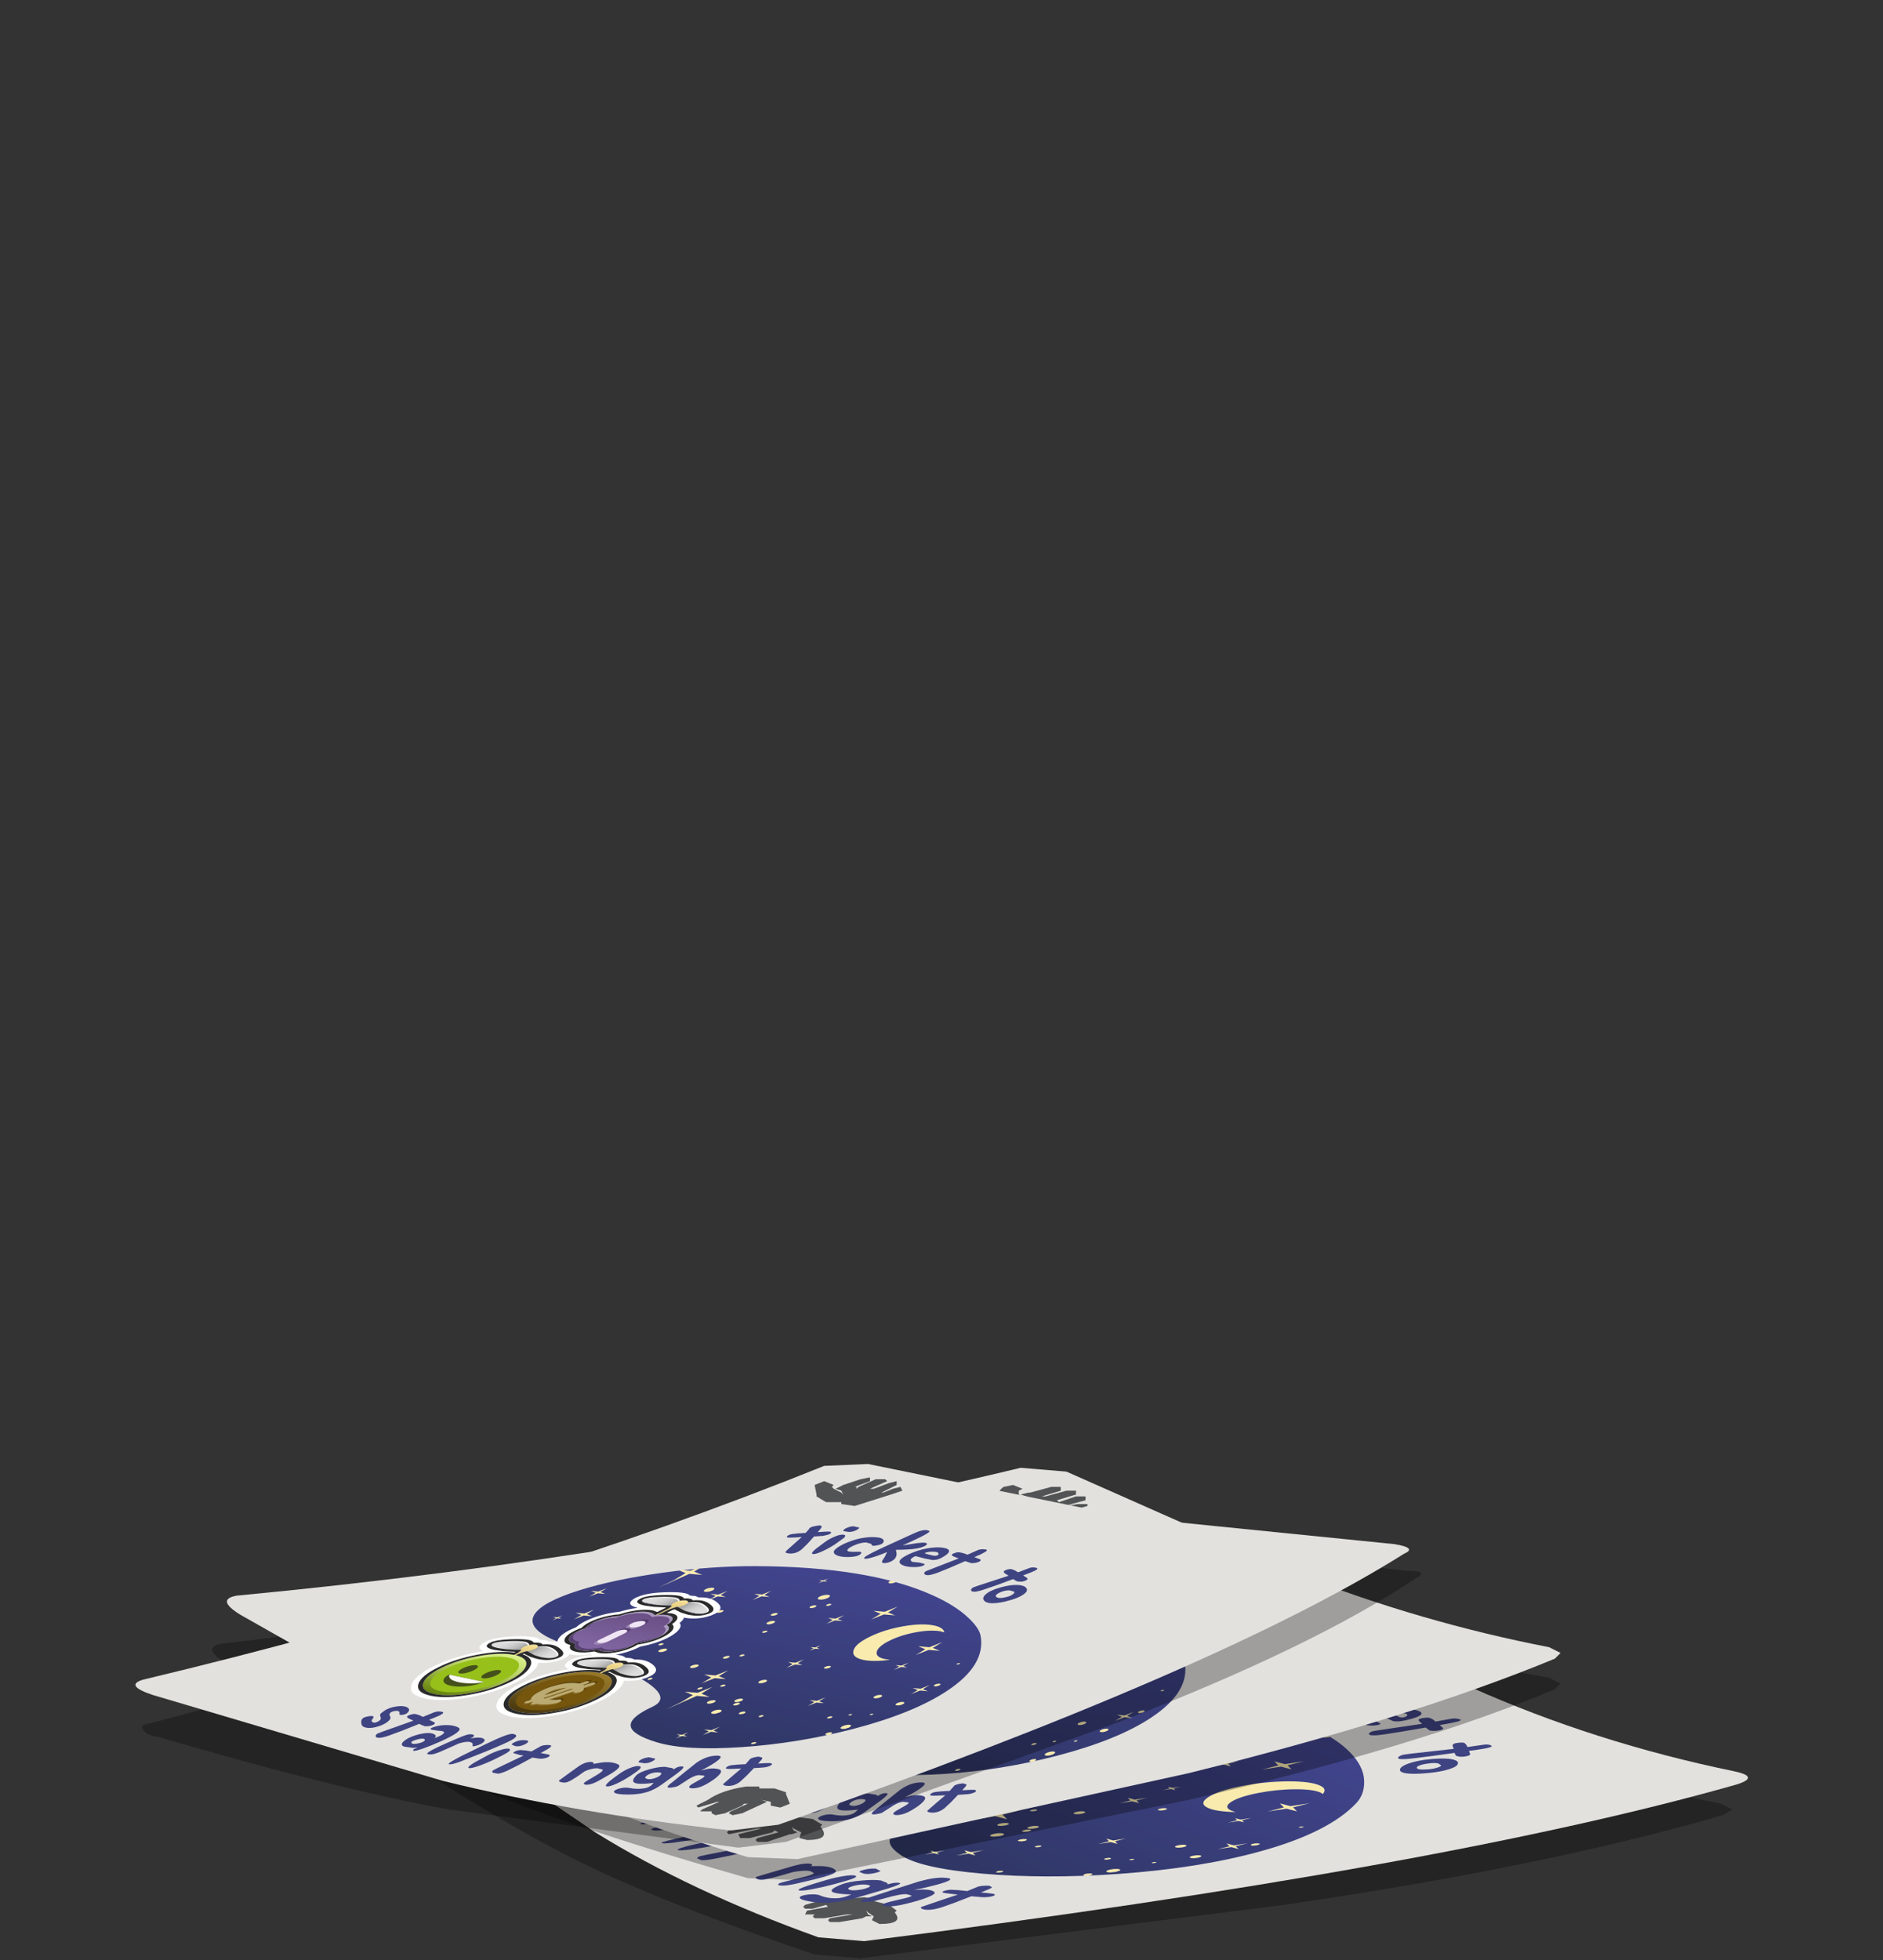 <?xml version="1.0" encoding="UTF-8" standalone="no"?>
<svg xmlns:xlink="http://www.w3.org/1999/xlink" height="51.35px" width="49.35px" xmlns="http://www.w3.org/2000/svg">
  <rect width="100%" height="100%" fill="#333333" stroke="none"/>
  <g transform="matrix(1.0, 0.0, 0.0, 1.0, 0.0, 0.0)">
    <use height="10.35" transform="matrix(1.0, 0.0, 0.0, 1.0, 9.5, 41.0)" width="36.3" xlink:href="#shape0"/>
    <use height="179.95" transform="matrix(0.045, 0.021, -0.111, 0.022, 33.95, 42.75)" width="187.35" xlink:href="#sprite0"/>
    <use height="11.0" transform="matrix(1.0, 0.0, 0.0, 1.0, 5.55, 38.35)" width="35.35" xlink:href="#shape2"/>
    <use height="179.95" transform="matrix(0.057, 0.012, -0.07, 0.034, 25.45, 39.9)" width="187.35" xlink:href="#sprite0"/>
    <use height="10.15" transform="matrix(1.0, 0.0, 0.0, 1.0, 3.55, 38.3)" width="33.7" xlink:href="#shape3"/>
    <use height="179.95" transform="matrix(0.057, 0.012, -0.07, 0.034, 20.1, 39.2)" width="187.35" xlink:href="#sprite0"/>
  </g>
  <defs>
    <g id="shape0" transform="matrix(1.0, 0.0, 0.0, 1.0, -9.5, -41.0)">
      <path d="M22.55 51.3 L21.35 51.2 Q17.5 49.9 15.25 48.8 13.1 47.75 9.8 45.55 9.25 45.2 9.8 45.1 17.6 44.5 31.15 41.6 L32.4 41.75 Q34.7 42.8 38.3 44.85 41.6 46.55 45.1 47.25 L45.4 47.4 45.15 47.55 Q40.5 48.9 33.65 49.9 L22.55 51.3" fill="url(#gradient0)" fill-rule="evenodd" stroke="none"/>
      <path d="M22.65 50.85 L21.45 50.75 Q18.1 49.55 15.6 48.0 L10.3 44.4 Q9.75 44.05 10.3 43.95 20.75 43.25 31.35 41.05 L32.55 41.2 38.55 44.2 Q41.8 45.65 45.45 46.4 46.15 46.55 45.5 46.75 37.75 48.95 22.65 50.85" fill="#e2e1de" fill-rule="evenodd" stroke="none"/>
      <path d="M21.35 50.15 L21.1 50.15 21.15 50.05 21.7 49.95 21.65 49.9 21.3 50.0 21.1 50.0 21.05 49.95 21.1 49.9 21.45 49.8 22.65 49.7 22.95 49.75 22.9 49.8 23.3 49.9 23.5 50.05 23.45 50.1 Q23.7 50.4 23.05 50.4 L22.85 50.3 22.9 50.2 22.75 50.1 22.7 50.05 22.75 50.15 22.85 50.2 22.7 50.2 22.6 50.25 22.0 50.35 21.75 50.35 21.7 50.3 21.75 50.25 22.35 50.15 22.2 50.15 21.6 50.25 21.35 50.25 21.3 50.2 21.35 50.15" fill="#525355" fill-rule="evenodd" stroke="none"/>
      <path d="M32.05 41.65 L32.3 41.65 32.25 41.75 31.65 41.85 31.7 41.9 31.8 41.9 32.45 41.75 32.7 41.75 32.7 41.85 32.05 42.0 32.15 42.05 32.7 41.9 32.9 41.9 32.9 42.0 32.3 42.15 32.7 42.1 32.9 42.1 32.9 42.2 32.5 42.3 31.25 42.45 30.9 42.35 30.95 42.3 30.55 42.2 Q30.35 42.05 30.45 41.95 L30.45 41.9 Q30.4 41.55 30.95 41.55 L31.15 41.65 31.1 41.7 31.05 41.8 31.25 42.0 31.2 41.9 31.1 41.8 31.3 41.8 31.4 41.75 32.05 41.65" fill="#525355" fill-rule="evenodd" stroke="none"/>
    </g>
    <linearGradient gradientTransform="matrix(0.022, 0.001, 0.004, -0.024, 27.45, 46.5)" gradientUnits="userSpaceOnUse" id="gradient0" spreadMethod="pad" x1="-819.2" x2="819.2">
      <stop offset="0.239" stop-color="#000000" stop-opacity="0.298"/>
      <stop offset="0.478" stop-color="#000000" stop-opacity="0.298"/>
    </linearGradient>
    <g id="sprite0" transform="matrix(1.0, 0.0, 0.0, 1.0, 0.0, 0.0)">
      <use height="179.95" transform="matrix(1.0, 0.0, 0.0, 1.0, 0.0, 0.0)" width="187.35" xlink:href="#sprite1"/>
    </g>
    <g id="sprite1" transform="matrix(1.0, 0.0, 0.0, 1.0, 0.0, 0.0)">
      <use height="179.95" transform="matrix(1.0, 0.0, 0.0, 1.0, 0.0, 0.0)" width="187.35" xlink:href="#shape1"/>
    </g>
    <g id="shape1" transform="matrix(1.0, 0.0, 0.0, 1.0, 0.0, 0.0)">
      <path d="M175.4 120.55 Q175.4 120.1 175.7 119.8 176.0 119.5 176.4 119.5 176.8 119.5 177.1 119.8 177.4 120.1 177.4 120.55 L177.35 120.75 176.85 121.45 176.4 121.55 175.7 121.25 Q175.4 120.95 175.4 120.55 M177.4 113.4 Q178.05 113.4 178.5 113.85 L178.95 114.95 178.5 116.0 Q178.05 116.45 177.4 116.45 176.75 116.45 176.35 116.0 175.9 115.6 175.9 114.95 175.9 114.3 176.35 113.85 176.75 113.4 177.4 113.4 M166.75 111.65 L166.55 112.2 166.0 112.4 Q165.25 112.4 165.25 111.65 165.25 110.9 166.0 110.9 166.75 110.9 166.75 111.65 M170.8 108.4 Q170.3 108.4 170.3 107.9 170.3 107.4 170.8 107.4 171.35 107.4 171.35 107.9 171.35 108.4 170.8 108.4 M177.9 105.3 Q177.9 105.8 177.4 105.8 176.9 105.8 176.9 105.3 176.9 104.8 177.4 104.8 177.9 104.8 177.9 105.3 M178.55 97.25 Q178.2 96.9 178.2 96.35 178.2 95.8 178.55 95.45 178.95 95.05 179.45 95.05 180.0 95.05 180.4 95.45 180.75 95.8 180.75 96.35 180.75 96.9 180.4 97.25 180.0 97.6 179.45 97.6 178.95 97.6 178.55 97.25 M166.8 95.95 Q166.45 95.6 166.45 95.05 166.45 94.55 166.8 94.15 167.2 93.8 167.7 93.8 168.25 93.8 168.6 94.15 169.0 94.55 169.0 95.05 169.0 95.55 168.6 95.95 168.25 96.3 167.7 96.3 167.2 96.3 166.8 95.95 M180.1 82.1 L179.8 82.8 Q179.5 83.1 179.1 83.1 L178.4 82.8 Q178.1 82.5 178.1 82.1 178.1 81.7 178.4 81.4 178.7 81.1 179.1 81.1 179.5 81.1 179.8 81.4 L180.1 82.1 M173.25 86.45 L173.35 86.45 176.2 85.95 176.7 83.1 176.7 83.0 176.75 82.9 176.75 83.1 177.25 85.95 180.1 86.45 180.2 86.45 180.25 86.5 180.1 86.5 177.25 87.0 176.75 89.85 176.75 90.0 176.7 89.95 176.7 89.85 176.2 87.0 173.35 86.5 173.15 86.5 173.25 86.45 M171.35 68.3 Q171.35 67.8 171.85 67.8 172.35 67.8 172.35 68.3 172.35 68.8 171.85 68.8 171.35 68.8 171.35 68.3 M132.95 84.3 L133.25 85.0 132.95 85.7 132.25 86.0 Q131.8 86.0 131.5 85.7 131.2 85.4 131.2 85.0 131.2 84.6 131.5 84.3 131.8 84.0 132.25 84.0 132.65 84.0 132.95 84.3 M155.25 73.35 L155.25 73.45 155.65 75.7 157.85 76.1 155.65 76.5 155.25 78.75 155.25 78.85 155.2 78.8 155.2 78.75 154.8 76.5 152.6 76.1 154.8 75.7 155.2 73.45 155.2 73.4 155.25 73.35 M146.65 53.0 L145.15 52.85 Q140.75 52.85 137.65 55.95 134.55 59.05 134.55 63.45 134.55 67.85 137.65 70.95 140.75 74.05 145.15 74.05 L147.35 73.85 Q143.6 76.95 138.85 76.95 133.4 76.95 129.5 73.05 125.6 69.2 125.6 63.7 125.6 58.2 129.5 54.3 133.35 50.45 138.85 50.45 143.15 50.45 146.65 53.0 M152.4 58.55 L152.4 58.45 152.45 58.35 152.45 58.55 153.2 62.65 157.25 63.4 157.35 63.4 157.5 63.45 157.25 63.45 153.2 64.2 152.45 68.25 152.45 68.5 152.4 68.35 152.4 68.25 151.65 64.2 147.55 63.45 147.35 63.45 147.45 63.4 147.55 63.4 151.65 62.65 152.4 58.55 M102.4 98.0 L102.4 97.9 102.45 97.75 102.45 98.0 103.2 102.05 107.25 102.8 107.5 102.8 107.35 102.85 107.25 102.85 103.2 103.6 102.45 107.65 102.45 107.9 102.4 107.8 102.4 107.65 101.65 103.6 97.55 102.85 97.45 102.85 97.35 102.8 97.55 102.8 101.65 102.05 102.4 98.0 M119.45 83.35 L119.95 86.15 122.75 86.65 119.95 87.2 119.45 89.95 118.95 87.2 116.15 86.65 118.95 86.15 119.45 83.35 M117.65 76.05 L115.9 76.4 115.55 78.15 115.2 76.4 113.45 76.05 115.2 75.7 115.55 73.95 115.9 75.7 117.65 76.05 M93.15 90.05 Q93.55 90.05 93.85 90.35 L94.15 91.1 93.85 91.8 Q93.55 92.1 93.15 92.1 L92.45 91.8 92.15 91.1 Q92.15 90.65 92.45 90.35 92.75 90.05 93.15 90.05 M96.45 88.85 L96.2 88.3 Q96.2 87.55 96.95 87.55 97.7 87.55 97.7 88.3 L97.5 88.85 96.95 89.05 Q96.65 89.05 96.45 88.85 M87.95 98.6 Q88.3 98.25 88.85 98.25 89.4 98.25 89.75 98.6 90.1 99.0 90.1 99.5 90.1 100.05 89.75 100.4 89.35 100.8 88.85 100.8 88.35 100.8 87.95 100.4 87.55 100.05 87.55 99.5 87.55 99.0 87.95 98.6 M88.6 72.2 Q89.35 72.2 89.35 73.0 89.35 73.75 88.6 73.75 88.3 73.75 88.1 73.55 L87.85 73.0 Q87.85 72.65 88.1 72.45 88.3 72.2 88.6 72.2 M83.3 67.4 Q83.3 66.9 83.65 66.5 84.05 66.15 84.55 66.15 85.1 66.15 85.45 66.5 L85.8 67.4 85.45 68.3 Q85.1 68.65 84.55 68.65 84.05 68.65 83.65 68.3 83.3 67.95 83.3 67.4 M87.55 53.05 Q88.0 53.05 88.3 53.35 L88.6 54.1 88.3 54.8 Q88.0 55.1 87.55 55.1 L86.85 54.8 Q86.55 54.5 86.55 54.1 86.55 53.65 86.85 53.35 87.15 53.05 87.55 53.05 M91.4 50.55 Q92.15 50.55 92.15 51.3 L91.95 51.85 91.4 52.05 Q91.05 52.05 90.85 51.85 L90.6 51.3 Q90.6 50.55 91.4 50.55 M103.15 55.2 L103.2 55.1 103.2 55.25 103.7 57.9 106.35 58.4 106.4 58.4 106.5 58.45 106.35 58.45 103.7 58.95 103.2 61.6 103.2 61.75 103.15 61.65 103.15 61.6 102.65 58.95 100.0 58.45 99.85 58.45 99.95 58.4 100.0 58.4 102.65 57.9 103.15 55.25 103.15 55.2 M109.6 49.45 L109.7 49.4 109.8 49.4 113.9 48.65 114.65 44.55 114.65 44.45 114.7 44.35 114.7 44.55 115.45 48.65 119.5 49.4 119.6 49.4 119.75 49.45 119.5 49.45 115.45 50.2 114.7 54.25 114.7 54.5 114.65 54.35 114.65 54.25 113.9 50.2 109.8 49.45 109.6 49.45 M83.55 46.5 Q84.05 45.95 84.8 45.95 85.5 45.95 86.05 46.5 86.55 47.0 86.55 47.75 86.55 48.45 86.05 49.0 85.5 49.5 84.8 49.5 84.05 49.5 83.55 49.0 83.0 48.45 83.0 47.75 83.0 47.0 83.55 46.5 M97.9 31.6 Q97.9 32.1 97.5 32.5 97.15 32.85 96.6 32.85 L95.7 32.5 Q95.35 32.15 95.35 31.6 L95.4 31.35 97.85 31.5 97.9 31.6 M82.9 110.55 Q83.65 110.55 83.65 111.3 83.65 112.05 82.9 112.05 L82.4 111.85 82.15 111.3 Q82.15 110.55 82.9 110.55 M118.7 115.85 Q119.05 116.25 119.05 116.75 119.05 117.3 118.7 117.65 118.3 118.05 117.8 118.05 117.3 118.05 116.9 117.65 116.5 117.3 116.5 116.75 116.5 116.25 116.9 115.85 117.25 115.5 117.8 115.5 118.35 115.5 118.7 115.85 M108.2 108.7 L108.2 108.4 108.25 108.55 108.25 108.7 109.15 113.4 113.8 114.25 113.95 114.25 114.1 114.3 113.8 114.3 109.15 115.15 108.25 126.05 108.25 119.95 108.2 120.1 108.2 119.8 107.35 115.15 106.95 115.05 106.75 115.1 106.35 114.95 102.7 114.3 102.4 114.3 102.55 114.25 102.7 114.25 107.35 113.4 108.2 108.7 M104.5 110.8 Q104.5 110.0 105.25 110.0 106.0 110.0 106.0 110.8 L105.8 111.35 Q105.55 111.55 105.25 111.55 104.5 111.55 104.5 110.8 M111.6 106.7 L111.4 107.25 110.85 107.5 Q110.05 107.5 110.05 106.7 110.05 105.95 110.85 105.95 111.15 105.95 111.4 106.2 L111.6 106.7 M157.8 134.15 Q157.8 133.8 158.05 133.6 158.25 133.35 158.55 133.35 159.35 133.35 159.35 134.15 L159.1 134.7 158.55 134.9 Q158.25 134.9 158.05 134.7 L157.8 134.15 M128.15 138.1 L128.05 138.1 128.1 138.05 128.15 138.05 130.15 137.7 130.5 135.75 130.85 137.7 132.8 138.05 132.9 138.05 132.95 138.1 132.8 138.1 130.85 138.45 130.5 140.4 130.15 138.45 128.15 138.1 M136.95 129.25 L136.95 129.3 137.4 131.9 140.0 132.35 140.05 132.35 140.15 132.4 140.0 132.4 137.4 132.85 136.95 135.4 136.95 135.5 136.9 135.6 136.9 135.4 136.45 132.85 133.85 132.4 133.7 132.4 133.8 132.35 133.85 132.35 136.45 131.9 136.9 129.3 136.9 129.15 136.95 129.25 M135.7 118.45 L136.0 119.15 135.7 119.85 134.95 120.15 Q134.55 120.15 134.25 119.85 133.95 119.55 133.95 119.15 133.95 118.75 134.25 118.45 134.55 118.15 134.95 118.15 L135.7 118.45 M124.85 120.4 Q125.3 119.95 125.9 119.95 126.55 119.95 127.0 120.4 127.45 120.8 127.45 121.45 L127.0 122.55 Q126.55 123.0 125.9 123.0 125.3 123.0 124.85 122.55 124.4 122.1 124.4 121.45 124.4 120.8 124.85 120.4 M125.55 114.1 Q125.05 114.1 124.65 113.7 124.3 113.35 124.3 112.8 124.3 112.3 124.65 111.9 125.05 111.55 125.55 111.55 126.1 111.55 126.45 111.9 126.8 112.3 126.8 112.8 126.8 113.35 126.45 113.7 126.05 114.1 125.55 114.1 M127.35 114.1 Q127.75 114.1 128.05 114.4 L128.35 115.1 128.05 115.8 127.35 116.1 Q126.95 116.1 126.65 115.8 L126.35 115.1 Q126.35 114.7 126.65 114.4 126.95 114.1 127.35 114.1 M122.1 99.95 Q122.1 100.5 121.7 100.85 121.35 101.25 120.8 101.25 120.3 101.25 119.9 100.85 119.55 100.5 119.55 99.95 119.55 99.45 119.9 99.05 120.3 98.7 120.8 98.7 121.35 98.7 121.7 99.05 122.1 99.45 122.1 99.95 M143.9 118.75 L143.7 119.3 143.15 119.5 Q142.85 119.5 142.65 119.3 L142.4 118.75 142.65 118.25 Q142.85 118.0 143.15 118.0 L143.7 118.25 143.9 118.75 M154.75 104.7 L151.95 105.2 151.45 108.0 150.95 105.2 148.15 104.7 150.95 104.2 151.45 101.4 151.95 104.2 154.75 104.7 M69.1 93.65 Q69.45 94.0 69.45 94.55 69.45 95.1 69.1 95.45 68.75 95.8 68.2 95.8 67.65 95.8 67.3 95.45 66.9 95.05 66.9 94.55 66.9 94.05 67.3 93.65 67.7 93.25 68.2 93.25 68.7 93.25 69.1 93.65 M64.4 91.5 Q64.4 92.25 63.6 92.25 63.3 92.25 63.1 92.05 L62.85 91.5 Q62.85 90.75 63.6 90.75 64.4 90.75 64.4 91.5 M59.55 89.2 Q60.3 89.2 60.3 89.95 60.3 90.75 59.55 90.75 59.25 90.75 59.05 90.5 L58.8 89.95 59.05 89.45 Q59.25 89.2 59.55 89.2 M52.5 67.4 Q53.05 67.4 53.4 67.75 53.75 68.15 53.75 68.65 53.75 69.2 53.4 69.55 53.05 69.9 52.5 69.9 L51.6 69.55 Q51.2 69.15 51.2 68.65 51.2 68.15 51.6 67.75 51.95 67.4 52.5 67.4 M42.0 55.65 Q42.4 55.2 43.05 55.2 43.7 55.2 44.15 55.65 44.6 56.1 44.6 56.7 44.6 57.35 44.15 57.8 43.7 58.25 43.05 58.25 42.4 58.25 42.0 57.8 41.55 57.35 41.55 56.7 41.55 56.1 42.0 55.65 M53.1 58.75 L53.25 58.75 53.2 58.8 53.1 58.8 50.25 59.3 49.75 62.15 49.75 62.35 49.7 62.25 49.7 62.15 49.2 59.3 46.35 58.8 46.25 58.8 46.15 58.75 46.35 58.75 49.2 58.25 49.7 55.4 49.7 55.3 49.75 55.25 49.75 55.4 50.25 58.25 53.1 58.75 M61.65 66.45 L61.95 67.15 61.65 67.85 60.95 68.15 60.25 67.85 Q59.95 67.55 59.95 67.15 59.95 66.75 60.25 66.45 60.55 66.15 60.95 66.15 61.35 66.15 61.65 66.45 M67.2 53.8 L67.1 53.8 64.25 54.3 63.75 57.15 63.75 57.35 63.7 57.25 63.7 57.15 63.2 54.3 60.35 53.8 60.25 53.8 60.15 53.75 60.35 53.75 63.2 53.25 63.7 50.4 63.7 50.3 63.75 50.25 63.75 50.4 64.25 53.25 67.1 53.75 67.25 53.75 67.2 53.8 M80.25 61.55 Q80.65 61.55 80.95 61.85 L81.25 62.6 80.95 63.3 80.25 63.6 Q79.85 63.6 79.5 63.3 79.2 63.0 79.2 62.6 79.2 62.15 79.5 61.85 79.85 61.55 80.25 61.55 M12.9 87.15 L13.2 88.7 14.7 88.95 14.75 88.95 14.8 89.0 14.7 89.0 13.2 89.25 12.9 90.8 12.6 89.25 11.05 89.0 11.0 89.0 11.0 88.95 11.05 88.95 12.6 88.7 12.9 87.15 M19.25 80.55 L19.25 80.45 19.3 80.35 19.3 80.55 19.85 83.6 22.9 84.15 23.0 84.15 23.1 84.2 22.9 84.2 19.85 84.75 19.3 87.8 19.3 88.0 19.25 87.9 19.25 87.8 18.7 84.75 15.65 84.2 15.45 84.2 15.55 84.15 15.65 84.15 18.7 83.6 19.25 80.55 M8.7 71.2 L5.9 70.7 8.7 70.2 9.2 67.4 9.7 70.2 12.5 70.7 9.7 71.2 9.2 74.0 8.7 71.2 M25.9 46.5 L26.25 48.65 30.95 49.5 31.1 49.5 31.2 49.55 30.95 49.55 26.25 50.4 25.4 61.3 25.4 55.2 25.35 55.35 25.35 55.1 24.5 50.4 20.95 49.75 21.9 49.1 24.5 48.65 24.75 47.2 25.9 46.5 M75.7 39.0 L75.6 39.0 74.1 39.25 73.8 40.8 73.5 39.25 72.0 39.0 71.9 39.0 71.95 38.95 72.0 38.95 73.5 38.7 73.8 37.15 74.1 38.7 75.6 38.95 75.65 38.95 75.7 39.0" fill="#f9ebad" fill-rule="evenodd" stroke="none"/>
      <path d="M171.35 68.3 Q171.35 68.8 171.85 68.8 172.35 68.8 172.35 68.3 172.35 67.8 171.85 67.8 171.35 67.8 171.35 68.3 M173.25 86.45 L173.15 86.5 173.35 86.5 176.2 87.0 176.7 89.85 176.7 89.95 176.75 90.0 176.75 89.85 177.25 87.0 180.1 86.5 180.25 86.5 180.2 86.45 180.1 86.45 177.25 85.95 176.75 83.1 176.75 82.9 176.7 83.0 176.7 83.1 176.2 85.95 173.35 86.45 173.25 86.45 M180.1 82.1 L179.8 81.4 Q179.5 81.1 179.1 81.1 178.7 81.1 178.4 81.4 178.1 81.7 178.1 82.1 178.1 82.5 178.4 82.8 L179.1 83.1 Q179.5 83.1 179.8 82.8 L180.1 82.1 M166.8 95.95 Q167.2 96.3 167.7 96.3 168.25 96.3 168.6 95.95 169.0 95.55 169.0 95.05 169.0 94.55 168.6 94.15 168.25 93.8 167.7 93.8 167.2 93.8 166.8 94.15 166.45 94.55 166.45 95.05 166.45 95.6 166.8 95.95 M178.55 97.25 Q178.95 97.6 179.45 97.6 180.0 97.6 180.4 97.25 180.75 96.9 180.75 96.35 180.75 95.8 180.4 95.45 180.0 95.05 179.45 95.05 178.95 95.05 178.55 95.45 178.2 95.8 178.2 96.35 178.2 96.9 178.55 97.25 M177.9 105.3 Q177.9 104.8 177.4 104.8 176.9 104.8 176.9 105.3 176.9 105.8 177.4 105.8 177.9 105.8 177.9 105.3 M170.8 108.4 Q171.35 108.4 171.35 107.9 171.35 107.4 170.8 107.4 170.3 107.4 170.3 107.9 170.3 108.4 170.8 108.4 M166.75 111.65 Q166.75 110.9 166.0 110.9 165.25 110.9 165.25 111.65 165.25 112.4 166.0 112.4 L166.55 112.2 166.75 111.65 M177.4 113.4 Q176.75 113.4 176.35 113.85 175.9 114.3 175.9 114.95 175.9 115.6 176.35 116.0 176.75 116.45 177.4 116.45 178.05 116.45 178.5 116.0 L178.95 114.95 178.5 113.85 Q178.05 113.4 177.4 113.4 M175.4 120.55 Q175.4 120.95 175.7 121.25 L176.4 121.55 176.85 121.45 177.35 120.75 177.4 120.55 Q177.4 120.1 177.1 119.8 176.8 119.5 176.4 119.5 176.0 119.5 175.7 119.8 175.4 120.1 175.4 120.55 M186.1 84.0 Q190.1 99.9 181.15 115.2 172.95 129.15 157.4 137.6 141.8 146.05 126.85 144.6 114.0 143.35 107.95 138.9 101.75 134.35 102.1 126.0 102.45 118.5 78.95 111.95 64.45 107.9 28.55 101.7 10.1 98.5 3.45 89.9 -2.45 82.2 1.8 71.7 5.75 61.9 17.0 52.75 28.35 43.55 42.55 38.7 79.1 26.2 118.3 34.35 132.4 37.25 145.0 42.55 154.9 46.7 160.35 50.6 181.55 65.75 186.1 84.0 M97.9 31.6 L97.85 31.5 95.4 31.35 95.35 31.6 Q95.35 32.15 95.7 32.5 L96.6 32.85 Q97.15 32.85 97.5 32.5 97.9 32.1 97.9 31.6 M83.55 46.5 Q83.0 47.0 83.0 47.75 83.0 48.45 83.55 49.0 84.05 49.5 84.8 49.5 85.5 49.5 86.05 49.0 86.55 48.45 86.55 47.75 86.55 47.0 86.05 46.5 85.5 45.95 84.8 45.95 84.05 45.95 83.55 46.5 M109.6 49.45 L109.8 49.45 113.9 50.2 114.65 54.25 114.65 54.35 114.7 54.5 114.7 54.25 115.45 50.2 119.5 49.45 119.75 49.45 119.6 49.4 119.5 49.4 115.45 48.65 114.7 44.55 114.7 44.35 114.65 44.45 114.65 44.55 113.9 48.65 109.8 49.4 109.7 49.4 109.6 49.45 M103.15 55.2 L103.15 55.25 102.65 57.9 100.0 58.4 99.95 58.4 99.85 58.45 100.0 58.45 102.65 58.95 103.15 61.6 103.15 61.65 103.2 61.75 103.2 61.6 103.7 58.95 106.35 58.45 106.5 58.45 106.4 58.4 106.35 58.4 103.7 57.9 103.2 55.25 103.2 55.1 103.15 55.2 M91.4 50.55 Q90.6 50.55 90.6 51.3 L90.85 51.85 Q91.05 52.05 91.4 52.05 L91.95 51.85 92.15 51.3 Q92.15 50.55 91.4 50.55 M87.55 53.05 Q87.15 53.05 86.85 53.35 86.55 53.65 86.55 54.1 86.55 54.5 86.85 54.8 L87.55 55.1 Q88.0 55.1 88.3 54.8 L88.6 54.1 88.3 53.35 Q88.0 53.05 87.55 53.05 M83.3 67.4 Q83.3 67.95 83.65 68.3 84.05 68.65 84.55 68.65 85.1 68.65 85.45 68.3 L85.8 67.4 85.45 66.5 Q85.1 66.15 84.55 66.15 84.05 66.15 83.65 66.5 83.3 66.9 83.3 67.4 M88.6 72.2 Q88.3 72.2 88.1 72.45 87.85 72.65 87.85 73.0 L88.1 73.55 Q88.3 73.75 88.6 73.75 89.35 73.75 89.35 73.0 89.35 72.2 88.6 72.2 M87.95 98.6 Q87.55 99.0 87.55 99.5 87.55 100.05 87.95 100.4 88.35 100.8 88.85 100.8 89.35 100.8 89.75 100.4 90.1 100.05 90.1 99.5 90.1 99.0 89.75 98.6 89.4 98.25 88.85 98.25 88.3 98.25 87.95 98.6 M96.45 88.85 Q96.65 89.05 96.95 89.05 L97.5 88.85 97.7 88.3 Q97.7 87.55 96.95 87.55 96.2 87.55 96.2 88.3 L96.45 88.85 M93.15 90.05 Q92.75 90.05 92.45 90.35 92.15 90.65 92.15 91.1 L92.45 91.8 93.15 92.1 Q93.55 92.1 93.85 91.8 L94.15 91.1 93.85 90.35 Q93.55 90.05 93.15 90.05 M117.65 76.05 L115.9 75.7 115.55 73.95 115.2 75.7 113.45 76.05 115.2 76.4 115.55 78.15 115.9 76.4 117.65 76.05 M119.45 83.35 L118.95 86.15 116.15 86.65 118.95 87.2 119.45 89.95 119.95 87.2 122.75 86.65 119.95 86.15 119.45 83.35 M102.4 98.0 L101.65 102.05 97.55 102.8 97.35 102.8 97.45 102.85 97.55 102.85 101.65 103.6 102.4 107.65 102.4 107.8 102.45 107.9 102.45 107.65 103.2 103.6 107.25 102.85 107.35 102.85 107.5 102.8 107.25 102.8 103.2 102.05 102.45 98.0 102.45 97.75 102.4 97.9 102.4 98.0 M152.4 58.55 L151.65 62.65 147.55 63.4 147.45 63.4 147.35 63.45 147.55 63.45 151.65 64.2 152.4 68.25 152.4 68.35 152.45 68.5 152.45 68.25 153.2 64.2 157.25 63.45 157.5 63.45 157.35 63.4 157.25 63.4 153.2 62.65 152.45 58.55 152.45 58.35 152.4 58.45 152.4 58.55 M146.65 53.0 Q143.15 50.45 138.85 50.45 133.35 50.45 129.5 54.3 125.6 58.2 125.6 63.7 125.6 69.2 129.5 73.05 133.4 76.95 138.85 76.95 143.6 76.95 147.35 73.85 L145.15 74.05 Q140.75 74.05 137.65 70.95 134.55 67.85 134.55 63.45 134.55 59.05 137.65 55.95 140.75 52.85 145.15 52.85 L146.65 53.0 M155.25 73.35 L155.2 73.4 155.2 73.45 154.8 75.7 152.6 76.1 154.8 76.5 155.2 78.75 155.2 78.8 155.25 78.85 155.25 78.75 155.65 76.5 157.85 76.1 155.65 75.7 155.25 73.45 155.25 73.35 M132.95 84.3 Q132.65 84.0 132.25 84.0 131.8 84.0 131.5 84.3 131.2 84.6 131.2 85.0 131.2 85.4 131.5 85.7 131.8 86.0 132.25 86.0 L132.95 85.7 133.25 85.0 132.95 84.3 M75.7 39.0 L75.65 38.95 75.6 38.95 74.1 38.7 73.8 37.15 73.5 38.7 72.0 38.95 71.95 38.95 71.9 39.0 72.0 39.0 73.5 39.25 73.8 40.8 74.1 39.25 75.6 39.0 75.7 39.0 M25.9 46.5 L24.75 47.2 24.5 48.65 21.9 49.1 20.95 49.75 24.5 50.4 25.35 55.1 25.35 55.35 25.4 55.2 25.4 61.3 26.25 50.4 30.95 49.55 31.2 49.55 31.1 49.5 30.95 49.5 26.25 48.65 25.9 46.5 M8.7 71.2 L9.2 74.0 9.7 71.2 12.5 70.7 9.7 70.2 9.2 67.4 8.7 70.2 5.9 70.7 8.7 71.2 M19.25 80.55 L18.7 83.6 15.65 84.15 15.55 84.15 15.45 84.2 15.65 84.2 18.7 84.75 19.25 87.8 19.25 87.9 19.3 88.0 19.3 87.8 19.85 84.75 22.9 84.2 23.1 84.2 23.0 84.15 22.9 84.15 19.85 83.6 19.3 80.55 19.3 80.35 19.25 80.45 19.25 80.55 M12.9 87.15 L12.6 88.7 11.05 88.95 11.0 88.95 11.0 89.0 11.05 89.0 12.6 89.25 12.9 90.8 13.2 89.25 14.7 89.0 14.8 89.0 14.75 88.95 14.7 88.95 13.2 88.7 12.9 87.15 M80.25 61.55 Q79.85 61.55 79.5 61.85 79.2 62.15 79.2 62.6 79.2 63.0 79.5 63.3 79.85 63.6 80.25 63.6 L80.95 63.3 81.25 62.6 80.95 61.85 Q80.65 61.55 80.25 61.55 M67.2 53.8 L67.25 53.75 67.1 53.75 64.25 53.25 63.75 50.4 63.75 50.25 63.7 50.3 63.7 50.4 63.2 53.25 60.35 53.75 60.15 53.75 60.25 53.8 60.35 53.8 63.2 54.3 63.7 57.15 63.7 57.25 63.75 57.35 63.75 57.15 64.25 54.3 67.1 53.8 67.2 53.8 M61.65 66.45 Q61.35 66.15 60.95 66.15 60.55 66.15 60.25 66.45 59.95 66.75 59.95 67.15 59.95 67.55 60.25 67.85 L60.95 68.15 61.65 67.85 61.95 67.15 61.65 66.45 M53.1 58.75 L50.25 58.25 49.75 55.4 49.75 55.25 49.7 55.3 49.7 55.4 49.2 58.25 46.35 58.75 46.15 58.75 46.25 58.8 46.35 58.8 49.2 59.3 49.7 62.15 49.7 62.25 49.75 62.35 49.75 62.15 50.25 59.3 53.1 58.8 53.2 58.8 53.25 58.75 53.1 58.75 M42.0 55.65 Q41.55 56.1 41.55 56.7 41.55 57.35 42.0 57.8 42.4 58.25 43.05 58.25 43.7 58.25 44.15 57.8 44.6 57.35 44.6 56.7 44.6 56.1 44.15 55.65 43.7 55.2 43.05 55.2 42.4 55.2 42.0 55.65 M52.5 67.4 Q51.95 67.4 51.6 67.75 51.2 68.15 51.2 68.65 51.2 69.15 51.6 69.55 L52.5 69.9 Q53.05 69.9 53.4 69.55 53.75 69.2 53.75 68.65 53.75 68.15 53.4 67.75 53.05 67.4 52.5 67.4 M59.55 89.2 Q59.25 89.2 59.05 89.45 L58.8 89.95 59.05 90.5 Q59.25 90.75 59.55 90.75 60.3 90.75 60.3 89.95 60.3 89.2 59.55 89.2 M64.4 91.5 Q64.4 90.75 63.6 90.75 62.85 90.75 62.85 91.5 L63.1 92.05 Q63.3 92.25 63.6 92.25 64.4 92.25 64.4 91.5 M69.1 93.65 Q68.7 93.25 68.2 93.25 67.7 93.25 67.3 93.65 66.9 94.05 66.9 94.55 66.9 95.05 67.3 95.45 67.65 95.8 68.2 95.8 68.75 95.8 69.1 95.45 69.45 95.1 69.45 94.55 69.45 94.0 69.1 93.65 M154.75 104.7 L151.95 104.2 151.45 101.4 150.95 104.2 148.15 104.7 150.95 105.2 151.45 108.0 151.95 105.2 154.75 104.7 M143.9 118.75 L143.7 118.25 143.15 118.0 Q142.85 118.0 142.65 118.25 L142.4 118.75 142.65 119.3 Q142.85 119.5 143.15 119.5 L143.7 119.3 143.9 118.75 M122.1 99.95 Q122.1 99.45 121.7 99.05 121.35 98.7 120.8 98.7 120.3 98.7 119.9 99.05 119.55 99.45 119.55 99.95 119.55 100.5 119.9 100.85 120.3 101.25 120.8 101.25 121.35 101.25 121.7 100.85 122.1 100.5 122.1 99.95 M127.35 114.1 Q126.95 114.1 126.65 114.4 126.35 114.7 126.35 115.1 L126.65 115.8 Q126.95 116.1 127.35 116.1 L128.05 115.8 128.35 115.1 128.05 114.4 Q127.75 114.1 127.35 114.1 M125.55 114.1 Q126.05 114.1 126.45 113.7 126.8 113.35 126.8 112.8 126.8 112.3 126.45 111.9 126.1 111.55 125.55 111.55 125.05 111.55 124.65 111.9 124.3 112.3 124.3 112.8 124.3 113.35 124.65 113.7 125.05 114.1 125.55 114.1 M124.85 120.4 Q124.4 120.8 124.4 121.45 124.4 122.1 124.85 122.55 125.3 123.0 125.9 123.0 126.55 123.0 127.0 122.55 L127.45 121.45 Q127.45 120.8 127.0 120.4 126.55 119.95 125.9 119.95 125.3 119.95 124.85 120.4 M135.7 118.45 L134.95 118.15 Q134.55 118.15 134.25 118.45 133.95 118.75 133.95 119.15 133.95 119.55 134.25 119.85 134.55 120.15 134.95 120.15 L135.7 119.85 136.0 119.15 135.7 118.45 M136.95 129.25 L136.9 129.15 136.9 129.3 136.45 131.9 133.85 132.35 133.8 132.35 133.7 132.4 133.85 132.4 136.45 132.85 136.9 135.4 136.9 135.6 136.95 135.5 136.95 135.4 137.4 132.85 140.0 132.4 140.15 132.4 140.05 132.35 140.0 132.35 137.4 131.9 136.95 129.3 136.95 129.25 M128.15 138.1 L130.15 138.45 130.5 140.4 130.85 138.45 132.8 138.1 132.95 138.1 132.9 138.05 132.8 138.05 130.85 137.7 130.5 135.75 130.15 137.7 128.15 138.05 128.1 138.05 128.05 138.1 128.15 138.1 M157.8 134.15 L158.05 134.7 Q158.25 134.9 158.55 134.9 L159.1 134.7 159.35 134.15 Q159.35 133.35 158.55 133.35 158.25 133.35 158.05 133.6 157.8 133.8 157.8 134.15 M111.6 106.7 L111.4 106.2 Q111.15 105.95 110.85 105.95 110.05 105.95 110.05 106.7 110.05 107.5 110.85 107.5 L111.4 107.25 111.6 106.7 M104.5 110.8 Q104.5 111.55 105.25 111.55 105.55 111.55 105.8 111.35 L106.0 110.8 Q106.0 110.0 105.25 110.0 104.5 110.0 104.5 110.8 M108.2 108.7 L107.35 113.4 102.7 114.25 102.55 114.25 102.4 114.3 102.7 114.3 106.35 114.95 106.75 115.1 106.95 115.05 107.35 115.15 108.2 119.8 108.2 120.1 108.25 119.95 108.25 126.05 109.15 115.15 113.8 114.3 114.1 114.3 113.95 114.25 113.8 114.25 109.15 113.4 108.25 108.7 108.25 108.55 108.2 108.4 108.2 108.7 M118.7 115.85 Q118.35 115.5 117.8 115.5 117.25 115.5 116.9 115.85 116.5 116.25 116.5 116.75 116.5 117.3 116.9 117.65 117.3 118.05 117.8 118.05 118.3 118.05 118.7 117.65 119.05 117.3 119.05 116.75 119.05 116.25 118.7 115.85 M82.9 110.55 Q82.15 110.55 82.15 111.3 L82.4 111.85 82.9 112.05 Q83.65 112.05 83.65 111.3 83.65 110.55 82.9 110.55" fill="url(#gradient1)" fill-rule="evenodd" stroke="none"/>
      <path d="M90.75 10.7 Q88.6 10.9 88.0 12.3 87.85 12.7 88.95 12.85 L91.1 12.95 Q93.55 13.15 93.55 12.4 93.55 11.85 92.8 11.3 91.9 10.65 90.75 10.7 M83.35 9.05 Q83.3 10.2 82.25 11.2 80.95 12.45 76.6 14.1 L78.6 15.5 Q80.85 17.15 81.9 18.65 83.05 20.3 82.6 21.55 82.2 22.65 81.15 22.6 80.4 22.6 79.4 21.45 L77.45 18.85 75.25 16.3 Q74.75 19.95 73.7 21.5 72.7 23.05 71.65 21.9 70.7 20.9 70.95 14.35 L71.4 5.5 Q71.5 2.25 71.9 1.25 72.65 -0.45 74.9 0.2 76.65 0.65 75.85 11.0 L77.5 9.5 Q80.55 6.3 82.35 7.2 83.45 7.8 83.35 9.05 M91.7 7.65 Q94.1 7.9 95.4 9.75 96.4 11.25 96.5 13.4 96.6 15.05 95.05 15.45 L91.5 15.5 87.05 15.25 87.05 16.2 Q87.25 17.25 87.95 17.8 89.2 18.7 90.0 18.7 L92.5 18.3 95.15 18.45 Q95.9 18.85 95.75 19.75 95.55 20.8 93.45 21.45 91.05 22.2 88.35 21.45 82.8 19.85 83.85 13.5 84.4 10.5 86.75 8.9 88.95 7.4 91.7 7.65 M106.8 6.65 L106.6 9.15 109.85 9.65 Q110.9 10.0 111.1 10.8 111.25 11.65 110.55 12.25 110.0 12.75 109.25 12.7 L107.3 12.45 106.3 12.35 105.75 17.8 105.1 21.75 Q104.6 23.65 103.7 24.05 102.75 24.5 101.55 23.75 100.45 23.05 100.35 22.15 L101.25 17.45 102.45 11.6 100.75 11.35 Q98.55 11.05 97.9 10.5 97.3 10.05 97.6 9.1 97.85 8.35 98.65 8.25 L100.45 8.25 102.8 8.6 103.05 5.35 Q102.9 3.95 105.15 3.75 106.2 3.7 106.6 4.85 L106.8 6.65 M133.65 7.9 Q135.35 8.05 134.85 11.0 L134.3 13.45 137.45 14.45 Q138.45 14.9 138.5 15.75 138.55 16.6 137.75 17.05 L136.4 17.35 134.5 16.85 133.55 16.55 132.2 21.9 131.0 25.7 Q130.25 27.55 129.3 27.8 128.25 28.05 127.2 27.15 126.2 26.3 126.25 25.4 126.3 24.8 127.8 20.9 L129.85 15.25 128.2 14.75 Q126.1 14.2 125.5 13.5 125.0 12.95 125.4 12.1 125.75 11.4 126.55 11.4 L128.35 11.7 130.65 12.35 131.35 9.2 Q131.4 7.7 133.65 7.9 M143.7 19.9 Q146.15 21.1 146.9 23.4 147.65 25.5 146.75 27.7 145.75 30.1 144.1 31.25 142.0 32.7 139.25 31.75 136.2 30.65 134.9 28.05 133.55 25.35 134.95 22.55 136.35 19.8 138.9 19.2 141.25 18.65 143.7 19.9 M143.45 24.7 Q143.05 23.55 142.1 23.2 L139.95 23.0 Q138.75 23.25 138.35 24.3 137.9 25.45 138.3 26.45 138.65 27.5 139.75 28.0 142.2 29.05 143.45 26.6 143.85 25.75 143.45 24.7 M48.7 17.9 Q48.05 15.8 48.25 14.1 48.45 11.95 49.9 11.9 51.2 11.8 52.1 13.65 L53.45 18.05 Q54.1 20.9 54.0 23.2 53.85 25.8 52.65 25.75 51.55 25.7 50.3 22.65 L48.7 17.9 M42.85 11.95 Q43.85 11.6 44.5 12.2 45.1 12.75 44.9 13.65 L44.1 14.8 42.4 15.75 41.55 16.2 44.3 20.95 46.1 24.55 Q46.8 26.35 46.3 27.2 45.75 28.15 44.4 28.2 43.05 28.3 42.5 27.6 42.1 27.15 40.45 23.35 L37.95 17.85 36.45 18.7 Q34.5 19.75 33.65 19.7 32.9 19.65 32.6 18.75 32.35 18.0 32.9 17.4 33.2 17.1 34.4 16.35 L36.5 15.25 Q35.35 13.1 34.8 12.5 33.85 11.45 35.55 9.95 36.95 8.85 38.55 11.3 L39.9 13.45 Q42.0 12.25 42.85 11.95 M46.4 8.45 Q46.2 7.0 47.4 6.25 L50.2 6.3 Q51.05 7.2 50.9 8.55 50.75 9.45 49.65 9.85 L47.65 9.95 Q46.65 9.8 46.4 8.45 M62.65 9.5 Q64.15 9.3 65.6 9.95 66.95 10.55 67.8 11.7 68.55 12.7 67.75 13.7 67.1 14.55 66.3 14.55 L64.7 13.7 62.25 13.5 Q60.55 14.05 60.3 16.2 60.05 18.1 60.85 19.3 61.75 20.6 63.35 20.25 64.25 20.1 65.9 19.35 67.3 18.9 68.1 20.4 68.85 21.95 66.9 23.0 64.7 24.2 61.95 23.85 59.45 23.5 57.9 22.1 56.8 21.15 56.3 19.15 55.85 17.3 56.15 15.6 56.6 12.4 58.9 10.85 60.45 9.7 62.65 9.5" fill="#3e4381" fill-rule="evenodd" stroke="none"/>
      <path d="M42.6 67.65 Q43.3 68.75 41.3 69.55 L36.3 70.8 30.7 70.95 Q28.05 70.45 28.2 69.05 28.35 67.65 31.95 66.15 35.3 64.7 37.5 64.7 39.2 64.7 40.8 65.85 42.0 66.7 42.6 67.65" fill="url(#gradient2)" fill-rule="evenodd" stroke="none"/>
      <path d="M43.0 67.65 Q43.6 66.7 44.8 65.85 46.4 64.7 48.1 64.7 50.3 64.7 53.65 66.15 57.25 67.65 57.4 69.05 57.55 70.45 54.9 70.95 L49.3 70.8 44.3 69.55 Q42.3 68.75 43.0 67.65" fill="url(#gradient3)" fill-rule="evenodd" stroke="none"/>
      <path d="M32.15 66.65 Q28.6 68.1 28.25 69.45 L28.2 69.05 Q28.35 67.65 31.95 66.15 35.3 64.7 37.5 64.7 39.2 64.7 40.8 65.85 42.0 66.7 42.6 67.65 42.9 68.1 42.75 68.5 L42.6 68.25 Q42.0 67.3 40.8 66.45 39.2 65.3 37.5 65.3 35.4 65.3 32.15 66.65" fill="#f9f9f9" fill-rule="evenodd" stroke="none"/>
      <path d="M43.0 68.25 L42.85 68.5 Q42.7 68.1 43.0 67.65 43.6 66.7 44.8 65.85 46.4 64.7 48.1 64.7 50.3 64.7 53.65 66.15 57.25 67.65 57.4 69.05 L57.35 69.45 Q57.0 68.1 53.5 66.65 50.2 65.3 48.1 65.3 46.4 65.3 44.8 66.45 43.6 67.3 43.0 68.25" fill="#f9f9f9" fill-rule="evenodd" stroke="none"/>
      <path d="M45.3 67.5 Q45.3 68.9 44.05 69.65 43.6 70.45 43.4 71.55 L43.35 71.65 43.35 81.9 42.45 81.9 42.45 71.75 42.4 71.55 Q42.3 70.6 41.8 69.75 40.35 69.05 40.35 67.5 40.35 66.5 41.05 65.75 41.8 65.05 42.8 65.05 43.85 65.05 44.6 65.75 45.3 66.5 45.3 67.5" fill="url(#gradient4)" fill-rule="evenodd" stroke="none"/>
      <path d="M42.6 76.65 Q44.3 75.05 46.7 75.05 49.0 75.05 50.7 76.6 52.35 78.15 52.6 80.4 55.05 81.05 56.6 83.0 58.15 85.0 58.15 87.55 58.15 89.45 57.2 91.15 56.3 92.75 54.75 93.75 55.15 94.8 55.15 95.85 55.15 98.3 53.4 100.05 51.65 101.8 49.15 101.8 47.85 101.8 46.65 101.25 44.55 103.75 41.4 103.75 39.65 103.75 38.1 102.9 36.6 102.1 35.7 100.7 L35.2 100.75 Q32.4 100.75 30.35 98.75 28.35 96.75 28.35 93.9 28.35 92.8 28.8 91.45 27.45 89.5 27.45 87.35 27.45 85.3 28.65 83.55 29.75 81.85 31.6 81.05 32.25 78.65 34.2 77.1 36.2 75.55 38.75 75.55 40.8 75.55 42.6 76.65" fill="#ffffff" fill-rule="evenodd" stroke="none"/>
      <path d="M27.45 87.35 Q27.45 85.3 28.65 83.55 29.75 81.85 31.6 81.05 32.25 78.65 34.2 77.1 36.2 75.55 38.75 75.55 40.8 75.55 42.6 76.65 44.3 75.05 46.7 75.05 49.0 75.05 50.7 76.6 52.35 78.15 52.6 80.4 55.05 81.05 56.6 83.0 58.15 85.0 58.15 87.55 58.15 89.45 57.2 91.15 56.3 92.75 54.75 93.75 55.15 94.8 55.15 95.85 55.15 98.3 53.4 100.05 51.65 101.8 49.15 101.8 47.85 101.8 46.65 101.25 44.55 103.75 41.4 103.75 39.65 103.75 38.1 102.9 36.6 102.1 35.7 100.7 L35.2 100.75 Q32.4 100.75 30.35 98.75 28.35 96.75 28.35 93.9 28.35 92.8 28.8 91.45 27.45 89.5 27.45 87.35" fill="url(#gradient5)" fill-rule="evenodd" stroke="none"/>
      <path d="M38.75 75.55 Q40.8 75.55 42.6 76.65 44.3 75.05 46.7 75.05 49.0 75.05 50.7 76.6 52.35 78.15 52.6 80.4 55.05 81.05 56.6 83.0 58.15 85.0 58.15 87.55 L58.1 88.2 Q57.9 85.8 56.4 84.0 54.85 82.2 52.6 81.6 52.4 79.3 50.7 77.75 49.0 76.2 46.7 76.2 44.35 76.2 42.6 77.85 40.8 76.75 38.75 76.75 36.2 76.75 34.2 78.3 32.25 79.85 31.6 82.25 29.9 82.95 28.8 84.5 27.7 86.0 27.5 87.9 L27.45 87.35 Q27.45 85.3 28.65 83.55 29.75 81.85 31.6 81.05 32.25 78.65 34.2 77.1 36.2 75.55 38.75 75.55" fill="#ab99c0" fill-rule="evenodd" stroke="none"/>
      <path d="M28.6 92.25 L28.8 92.6 Q28.45 93.6 28.4 94.45 L28.35 93.9 Q28.35 93.1 28.6 92.25" fill="#ab99c0" fill-rule="evenodd" stroke="none"/>
      <path d="M54.75 94.9 L55.0 94.7 55.15 95.85 55.1 96.4 54.75 94.9" fill="#ab99c0" fill-rule="evenodd" stroke="none"/>
      <path d="M49.15 100.4 Q51.45 100.4 53.1 98.9 54.8 97.35 55.05 95.1 L55.15 95.85 Q55.15 98.3 53.4 100.05 51.65 101.8 49.15 101.8 47.85 101.8 46.65 101.25 44.55 103.75 41.4 103.75 39.65 103.75 38.1 102.9 36.6 102.1 35.7 100.7 L35.2 100.75 Q32.4 100.75 30.35 98.75 28.35 96.75 28.35 93.9 L28.4 93.2 Q28.65 95.8 30.6 97.55 32.55 99.35 35.2 99.35 L35.7 99.3 Q36.6 100.7 38.1 101.5 39.65 102.35 41.4 102.35 44.55 102.35 46.65 99.85 47.85 100.4 49.15 100.4" fill="#574071" fill-rule="evenodd" stroke="none"/>
      <path d="M27.45 87.35 L27.5 86.6 Q27.75 88.55 28.8 90.0 L28.55 91.0 Q27.45 89.2 27.45 87.35" fill="#574071" fill-rule="evenodd" stroke="none"/>
      <path d="M58.1 86.95 L58.15 87.55 Q58.15 89.35 57.3 90.95 56.45 92.5 55.05 93.5 L54.75 92.35 Q57.7 90.35 58.1 86.95" fill="#574071" fill-rule="evenodd" stroke="none"/>
      <path d="M42.8 82.3 Q43.8 82.3 44.45 83.0 45.15 83.7 45.15 84.65 45.15 85.6 44.45 86.3 43.8 86.95 42.8 86.95 41.8 86.95 41.15 86.3 40.45 85.6 40.45 84.65 40.45 83.7 41.15 83.0 41.85 82.3 42.8 82.3" fill="#9c84b4" fill-rule="evenodd" stroke="none"/>
      <path d="M42.8 79.7 Q43.8 79.7 44.45 80.4 45.15 81.1 45.15 82.05 45.15 83.05 44.45 83.7 43.8 84.4 42.8 84.4 41.85 84.4 41.15 83.7 40.45 83.05 40.45 82.05 40.45 81.1 41.15 80.4 41.85 79.7 42.8 79.7" fill="#574071" fill-rule="evenodd" stroke="none"/>
      <path d="M42.8 81.0 Q43.8 81.0 44.45 81.7 45.15 82.4 45.15 83.35 45.15 84.35 44.45 85.0 43.8 85.7 42.8 85.7 41.85 85.7 41.15 85.0 40.45 84.35 40.45 83.35 40.45 82.4 41.15 81.7 41.85 81.0 42.8 81.0" fill="#f0e5f5" fill-rule="evenodd" stroke="none"/>
      <path d="M44.2 89.6 Q44.75 90.2 44.75 91.05 L44.75 97.05 Q44.75 97.9 44.2 98.45 43.65 99.05 42.8 99.05 41.95 99.05 41.4 98.45 40.85 97.9 40.85 97.05 L40.85 91.05 Q40.85 90.2 41.4 89.6 41.95 89.0 42.8 89.0 43.65 89.0 44.2 89.6" fill="#9c84b4" fill-rule="evenodd" stroke="none"/>
      <path d="M44.75 88.45 L44.75 94.45 Q44.75 95.3 44.2 95.9 43.65 96.5 42.8 96.5 41.95 96.5 41.4 95.9 40.85 95.3 40.85 94.45 L40.85 88.45 Q40.85 87.6 41.4 87.0 41.95 86.4 42.8 86.4 43.65 86.4 44.2 87.0 44.75 87.6 44.75 88.45" fill="#574071" fill-rule="evenodd" stroke="none"/>
      <path d="M44.75 89.75 L44.75 95.75 Q44.75 96.6 44.2 97.2 43.65 97.8 42.8 97.8 41.95 97.8 41.4 97.2 40.85 96.6 40.85 95.75 L40.85 89.75 Q40.85 88.9 41.4 88.3 41.95 87.7 42.8 87.7 43.65 87.7 44.2 88.3 44.75 88.9 44.75 89.75" fill="#f0e5f5" fill-rule="evenodd" stroke="none"/>
      <path d="M43.35 71.65 L43.4 71.55 Q43.6 70.45 44.05 69.65 L44.2 69.5 49.3 70.8 52.65 71.15 Q56.9 71.15 57.35 69.45 L57.4 69.05 Q57.25 67.65 53.65 66.15 50.3 64.7 48.1 64.7 46.3 64.7 44.7 65.95 43.95 65.05 42.8 65.05 41.7 65.05 40.9 65.95 39.3 64.7 37.5 64.7 35.3 64.7 31.95 66.15 28.35 67.65 28.2 69.05 L28.25 69.45 Q28.7 71.15 32.95 71.15 L36.3 70.8 Q40.05 70.1 41.4 69.5 L41.8 69.75 Q42.3 70.6 42.4 71.55 L42.45 71.75 42.45 76.6 Q40.65 75.55 38.75 75.55 36.2 75.55 34.2 77.1 32.25 78.65 31.6 81.05 29.75 81.85 28.65 83.55 27.45 85.3 27.45 87.35 27.45 89.5 28.8 91.45 28.35 92.8 28.35 93.9 28.35 96.75 30.35 98.75 32.4 100.75 35.2 100.75 L35.7 100.7 Q36.6 102.1 38.1 102.9 39.65 103.75 41.4 103.75 44.55 103.75 46.65 101.25 47.85 101.8 49.15 101.8 51.65 101.8 53.4 100.05 55.15 98.3 55.15 95.85 55.15 94.8 54.75 93.75 56.3 92.75 57.2 91.15 58.15 89.45 58.15 87.55 58.15 85.0 56.6 83.0 55.05 81.05 52.6 80.4 52.35 78.15 50.7 76.6 49.0 75.05 46.7 75.05 44.8 75.05 43.35 76.05 L43.35 71.65 M42.8 61.65 L44.8 62.0 Q46.5 61.3 48.1 61.3 51.05 61.3 55.15 63.1 60.45 65.4 60.75 68.7 L60.7 70.0 60.7 70.15 60.55 70.6 Q59.35 74.3 53.45 74.55 54.85 76.05 55.5 77.9 58.25 79.2 59.85 81.85 61.5 84.45 61.5 87.55 61.5 91.9 58.5 95.05 L58.5 95.85 Q58.5 99.7 55.75 102.45 53.0 105.2 49.15 105.2 L47.55 105.05 Q44.85 107.15 41.4 107.15 37.15 107.15 34.1 104.1 30.2 103.65 27.6 100.75 24.95 97.8 24.95 93.9 L25.15 91.9 Q24.1 89.8 24.1 87.35 24.1 84.7 25.35 82.4 26.65 80.1 28.85 78.7 30.0 76.15 32.05 74.55 26.25 74.25 25.05 70.6 L24.95 70.3 24.9 70.05 Q24.75 69.45 24.85 68.7 25.2 65.4 30.45 63.1 34.55 61.3 37.5 61.3 39.15 61.3 40.8 62.0 L42.8 61.65" fill="#ffffff" fill-rule="evenodd" stroke="none"/>
      <path d="M42.4 71.55 L42.45 71.75 42.45 76.6 Q40.65 75.55 38.75 75.55 36.2 75.55 34.2 77.1 32.25 78.65 31.6 81.05 29.75 81.85 28.65 83.55 27.45 85.3 27.45 87.35 27.45 89.5 28.8 91.45 28.35 92.8 28.35 93.9 28.35 96.75 30.35 98.75 32.4 100.75 35.2 100.75 L35.7 100.7 Q36.6 102.1 38.1 102.9 39.65 103.75 41.4 103.75 44.55 103.75 46.65 101.25 47.85 101.8 49.15 101.8 51.65 101.8 53.4 100.05 55.15 98.3 55.15 95.85 55.15 94.8 54.75 93.75 56.3 92.75 57.2 91.15 58.15 89.45 58.15 87.55 58.15 85.0 56.6 83.0 55.05 81.05 52.6 80.4 52.35 78.15 50.7 76.6 49.0 75.05 46.7 75.05 44.8 75.05 43.35 76.05 L43.35 71.65 43.4 71.55 Q43.6 70.45 44.05 69.65 L44.2 69.5 49.3 70.8 52.65 71.15 Q56.9 71.15 57.35 69.45 L57.4 69.05 Q57.25 67.65 53.65 66.15 50.3 64.7 48.1 64.7 46.3 64.7 44.7 65.95 43.95 65.05 42.8 65.05 41.7 65.05 40.9 65.95 39.3 64.7 37.5 64.7 35.3 64.7 31.95 66.15 28.35 67.65 28.2 69.05 L28.25 69.45 Q28.7 71.15 32.95 71.15 L36.3 70.8 Q40.05 70.1 41.4 69.5 L41.8 69.75 Q42.3 70.6 42.4 71.55 M42.8 63.7 Q43.85 63.7 44.8 64.25 46.4 63.35 48.1 63.35 50.55 63.35 54.2 64.9 58.5 66.75 58.75 68.9 L58.7 69.75 58.6 69.95 Q57.85 72.5 52.65 72.5 L49.05 72.15 44.85 71.15 44.7 71.75 44.7 73.95 46.7 73.65 Q49.25 73.65 51.25 75.25 53.25 76.85 53.8 79.35 56.35 80.35 57.95 82.55 59.5 84.8 59.5 87.55 59.5 91.6 56.3 94.25 L56.5 95.85 Q56.5 98.9 54.35 101.0 52.2 103.15 49.15 103.15 L47.0 102.85 Q44.65 105.1 41.4 105.1 37.5 105.1 35.05 102.1 31.7 102.05 29.35 99.65 27.0 97.25 27.0 93.9 27.0 92.8 27.3 91.65 26.1 89.55 26.1 87.35 26.1 85.05 27.3 83.1 28.5 81.15 30.5 80.1 31.4 77.45 33.65 75.85 35.95 74.2 38.75 74.2 L41.1 74.55 41.1 71.75 40.95 71.1 36.55 72.15 32.95 72.5 Q27.75 72.5 27.0 69.95 L26.95 69.8 26.9 69.7 26.85 68.9 Q27.1 66.75 31.4 64.9 35.05 63.35 37.5 63.35 39.25 63.35 40.8 64.25 41.75 63.7 42.8 63.7" fill="#2a2a2b" fill-rule="evenodd" stroke="none"/>
      <path d="M29.1 105.5 Q27.4 105.5 25.65 106.75 24.9 105.85 23.8 105.85 22.65 105.85 21.9 106.75 20.15 105.5 18.45 105.5 16.3 105.5 12.95 106.95 9.35 108.5 9.2 109.85 L9.2 110.25 Q9.65 111.95 13.9 111.95 L17.25 111.65 Q20.75 110.95 22.35 110.3 L22.8 110.55 23.4 112.35 23.45 112.6 23.45 113.8 Q17.35 113.95 13.05 118.3 8.75 122.65 8.75 128.8 8.75 135.0 13.15 139.4 17.55 143.8 23.75 143.8 30.0 143.8 34.4 139.4 38.8 135.0 38.8 128.8 38.8 122.75 34.6 118.4 30.35 114.05 24.35 113.8 L24.35 112.35 Q24.55 111.05 25.05 110.45 L25.2 110.3 30.25 111.65 33.6 111.95 Q37.9 111.95 38.35 110.25 L38.35 109.85 Q38.2 108.5 34.6 106.95 31.25 105.5 29.1 105.5 M25.75 102.7 Q27.45 102.0 29.1 102.0 32.05 102.0 36.2 103.8 41.55 106.15 41.85 109.5 L41.75 110.9 41.65 111.4 41.6 111.45 Q40.7 114.45 36.4 115.25 39.2 117.8 40.7 121.3 42.3 124.85 42.3 128.8 42.3 136.45 36.85 141.9 31.45 147.3 23.75 147.3 16.1 147.3 10.7 141.9 5.25 136.45 5.25 128.8 5.25 124.9 6.85 121.3 8.4 117.85 11.2 115.25 6.95 114.55 5.9 111.45 L5.9 111.4 5.75 110.9 5.7 109.5 Q6.05 106.15 11.35 103.8 15.5 102.0 18.45 102.0 20.1 102.0 21.8 102.7 L23.8 102.35 Q24.9 102.35 25.75 102.7" fill="#ffffff" fill-rule="evenodd" stroke="none"/>
      <path d="M23.6 108.5 Q24.25 109.55 22.25 110.35 L17.25 111.65 11.7 111.8 Q9.05 111.3 9.2 109.85 9.35 108.5 12.95 106.95 16.3 105.5 18.45 105.5 20.15 105.5 21.8 106.65 23.05 107.55 23.6 108.5" fill="url(#gradient6)" fill-rule="evenodd" stroke="none"/>
      <path d="M23.95 108.5 Q24.5 107.5 25.75 106.65 27.4 105.5 29.1 105.5 31.25 105.5 34.6 106.95 38.2 108.5 38.35 109.85 38.5 111.3 35.85 111.8 L30.25 111.65 25.25 110.35 Q23.25 109.55 23.95 108.5" fill="url(#gradient7)" fill-rule="evenodd" stroke="none"/>
      <path d="M13.1 107.45 Q9.6 108.9 9.2 110.25 L9.2 109.85 Q9.35 108.5 12.95 106.95 16.3 105.5 18.45 105.5 20.15 105.5 21.8 106.65 23.05 107.55 23.6 108.5 23.85 108.95 23.7 109.3 L23.6 109.05 Q23.0 108.1 21.8 107.25 20.15 106.1 18.45 106.1 16.4 106.1 13.1 107.45" fill="#f9f9f9" fill-rule="evenodd" stroke="none"/>
      <path d="M29.1 106.1 Q27.4 106.1 25.75 107.25 24.55 108.1 23.95 109.05 L23.85 109.3 Q23.7 108.9 23.95 108.5 24.5 107.5 25.75 106.65 27.4 105.5 29.1 105.5 31.25 105.5 34.6 106.95 38.2 108.5 38.35 109.85 L38.35 110.25 Q37.95 108.9 34.45 107.45 31.15 106.1 29.1 106.1" fill="#f9f9f9" fill-rule="evenodd" stroke="none"/>
      <path d="M25.55 106.55 Q26.25 107.3 26.25 108.3 26.25 109.7 25.05 110.45 24.55 111.05 24.35 112.35 L24.35 122.7 23.45 122.7 23.45 112.6 23.4 112.35 22.8 110.55 Q21.3 109.95 21.3 108.3 21.3 107.3 22.05 106.55 22.75 105.85 23.8 105.85 24.8 105.85 25.55 106.55" fill="url(#gradient8)" fill-rule="evenodd" stroke="none"/>
      <path d="M38.8 128.8 Q38.8 135.0 34.4 139.4 30.0 143.8 23.75 143.8 17.55 143.8 13.15 139.4 8.75 135.0 8.75 128.8 8.75 122.6 13.15 118.2 17.55 113.8 23.75 113.8 30.0 113.8 34.4 118.2 38.8 122.6 38.8 128.8" fill="url(#gradient9)" fill-rule="evenodd" stroke="none"/>
      <path d="M36.65 128.8 Q36.65 134.15 32.9 137.9 29.1 141.65 23.75 141.65 18.45 141.65 14.65 137.9 10.9 134.15 10.9 128.8 10.9 123.45 14.65 119.7 18.45 115.9 23.75 115.9 29.1 115.9 32.9 119.7 36.65 123.45 36.65 128.8" fill="#97c11a" fill-rule="evenodd" stroke="none"/>
      <path d="M20.7 126.8 Q20.7 128.05 20.0 129.0 19.3 129.9 18.3 129.9 17.3 129.9 16.6 129.0 15.9 128.05 15.9 126.8 15.9 125.5 16.6 124.55 17.3 123.65 18.3 123.65 19.3 123.65 20.0 124.55 20.7 125.5 20.7 126.8" fill="#45511c" fill-rule="evenodd" stroke="none"/>
      <path d="M31.3 126.8 Q31.3 128.05 30.6 129.0 29.9 129.9 28.9 129.9 27.9 129.9 27.2 129.0 26.5 128.1 26.5 126.8 26.5 125.5 27.2 124.55 27.9 123.65 28.9 123.65 29.9 123.65 30.6 124.55 31.3 125.5 31.3 126.8" fill="#45511c" fill-rule="evenodd" stroke="none"/>
      <path d="M15.65 131.75 L31.7 131.75 Q31.55 134.15 29.25 135.85 26.9 137.55 23.7 137.55 20.45 137.55 18.1 135.85 15.8 134.15 15.65 131.75" fill="#45511c" fill-rule="evenodd" stroke="none"/>
      <path d="M15.85 131.75 L31.7 131.75 31.65 132.05 Q30.45 133.3 28.45 134.0 26.35 134.75 23.9 134.75 21.25 134.75 19.1 133.95 16.95 133.1 15.85 131.75" fill="#f9f9f9" fill-rule="evenodd" stroke="none"/>
      <path d="M30.25 111.65 L33.6 111.95 Q37.9 111.95 38.35 110.25 L38.35 109.85 Q38.2 108.5 34.6 106.95 31.25 105.5 29.1 105.5 27.4 105.5 25.65 106.75 24.9 105.85 23.8 105.85 22.65 105.85 21.9 106.75 20.15 105.5 18.45 105.5 16.3 105.5 12.95 106.95 9.35 108.5 9.2 109.85 L9.2 110.25 Q9.65 111.95 13.9 111.95 L17.25 111.65 Q20.75 110.95 22.35 110.3 L22.8 110.55 23.4 112.35 23.45 112.6 23.45 113.8 Q17.35 113.95 13.05 118.3 8.75 122.65 8.75 128.8 8.75 135.0 13.15 139.4 17.55 143.8 23.75 143.8 30.0 143.8 34.4 139.4 38.8 135.0 38.8 128.8 38.8 122.75 34.6 118.4 30.35 114.05 24.35 113.8 L24.35 112.35 Q24.55 111.05 25.05 110.45 L25.2 110.3 30.25 111.65 M29.1 104.1 Q31.55 104.1 35.25 105.7 39.55 107.55 39.75 109.7 L39.7 110.5 39.65 110.7 39.65 110.75 Q38.8 113.35 33.6 113.35 L30.0 113.0 25.85 112.05 25.75 112.5 Q31.95 113.25 36.05 117.9 40.2 122.55 40.2 128.8 40.2 135.6 35.35 140.4 30.55 145.2 23.75 145.2 16.95 145.2 12.15 140.4 7.35 135.6 7.35 128.8 7.35 122.55 11.6 117.85 15.85 113.2 22.0 112.5 L21.85 112.0 17.55 113.0 13.9 113.35 Q8.75 113.35 7.9 110.75 L7.9 110.7 7.85 110.5 7.8 109.7 Q8.0 107.55 12.3 105.7 16.0 104.1 18.45 104.1 20.0 104.1 21.8 105.0 22.75 104.45 23.8 104.45 24.9 104.45 25.75 105.0 27.4 104.1 29.1 104.1" fill="#2a2a2b" fill-rule="evenodd" stroke="none"/>
      <path d="M81.0 111.4 L80.95 111.45 Q79.95 114.45 75.75 115.25 78.5 117.8 80.05 121.3 81.6 124.85 81.6 128.8 81.6 136.45 76.2 141.9 70.75 147.3 63.1 147.3 55.45 147.3 50.05 141.9 44.6 136.45 44.6 128.8 44.6 124.9 46.2 121.3 47.75 117.85 50.55 115.25 46.3 114.55 45.25 111.45 L45.25 111.4 45.1 110.9 Q44.95 110.3 45.05 109.5 45.4 106.15 50.7 103.8 54.85 102.0 57.8 102.0 59.45 102.0 61.1 102.7 L63.1 102.35 Q64.2 102.35 65.1 102.7 66.8 102.0 68.4 102.0 71.35 102.0 75.55 103.8 80.85 106.15 81.2 109.5 L81.1 110.9 81.0 111.4 M73.95 106.95 Q70.55 105.5 68.4 105.5 66.75 105.5 65.0 106.75 64.25 105.85 63.1 105.85 62.0 105.85 61.25 106.75 59.4 105.5 57.8 105.5 55.65 105.5 52.25 106.95 48.65 108.5 48.5 109.85 L48.55 110.25 Q49.0 111.95 53.25 111.95 L56.6 111.65 61.7 110.3 62.1 110.55 Q62.6 111.4 62.7 112.35 L62.75 112.6 62.75 113.8 Q56.65 113.95 52.4 118.3 48.1 122.65 48.1 128.8 48.1 135.05 52.5 139.4 56.9 143.8 63.1 143.8 69.35 143.8 73.7 139.4 78.1 135.05 78.1 128.8 78.1 122.75 73.9 118.4 69.7 114.05 63.65 113.8 L63.65 112.45 63.7 112.35 Q63.9 111.25 64.35 110.45 L64.55 110.3 69.6 111.65 72.95 111.95 Q77.3 111.95 77.65 110.25 L77.7 109.85 Q77.55 108.5 73.95 106.95" fill="#ffffff" fill-rule="evenodd" stroke="none"/>
      <path d="M62.9 108.5 Q63.6 109.55 61.6 110.35 60.25 110.9 56.6 111.65 L51.0 111.8 Q48.35 111.3 48.5 109.85 48.65 108.5 52.25 106.95 55.65 105.5 57.8 105.5 59.5 105.5 61.1 106.65 62.35 107.5 62.9 108.5" fill="url(#gradient10)" fill-rule="evenodd" stroke="none"/>
      <path d="M63.3 108.5 Q63.85 107.5 65.1 106.65 66.7 105.5 68.4 105.5 70.55 105.5 73.95 106.95 77.55 108.5 77.7 109.85 77.85 111.3 75.2 111.8 L69.6 111.65 64.6 110.35 Q62.6 109.55 63.3 108.5" fill="url(#gradient11)" fill-rule="evenodd" stroke="none"/>
      <path d="M52.45 107.45 Q48.9 108.9 48.55 110.25 L48.5 109.85 Q48.65 108.5 52.25 106.95 55.65 105.5 57.8 105.5 59.5 105.5 61.1 106.65 62.35 107.5 62.9 108.5 63.2 108.95 63.05 109.3 L62.9 109.05 Q62.3 108.1 61.1 107.25 59.5 106.1 57.8 106.1 55.75 106.1 52.45 107.45" fill="#f9f9f9" fill-rule="evenodd" stroke="none"/>
      <path d="M73.8 107.45 Q70.5 106.1 68.4 106.1 66.7 106.1 65.1 107.25 63.9 108.1 63.3 109.05 L63.15 109.3 Q63.0 108.95 63.3 108.5 63.85 107.5 65.1 106.65 66.7 105.5 68.4 105.5 70.55 105.5 73.95 106.95 77.55 108.5 77.7 109.85 L77.65 110.25 Q77.3 108.9 73.8 107.45" fill="#f9f9f9" fill-rule="evenodd" stroke="none"/>
      <path d="M64.9 106.55 Q65.6 107.3 65.6 108.3 65.6 109.7 64.35 110.45 63.9 111.25 63.7 112.35 L63.65 112.45 63.65 122.7 62.75 122.7 62.75 112.6 62.7 112.35 Q62.6 111.4 62.1 110.55 60.65 109.95 60.65 108.3 60.65 107.3 61.35 106.55 62.1 105.85 63.1 105.85 64.15 105.85 64.9 106.55" fill="url(#gradient12)" fill-rule="evenodd" stroke="none"/>
      <path d="M78.1 128.8 Q78.1 135.05 73.7 139.4 69.35 143.8 63.1 143.8 56.9 143.8 52.5 139.4 48.1 135.05 48.1 128.8 48.1 122.6 52.5 118.2 56.9 113.8 63.1 113.8 69.35 113.8 73.7 118.2 78.1 122.6 78.1 128.8" fill="url(#gradient13)" fill-rule="evenodd" stroke="none"/>
      <path d="M76.0 128.8 Q76.0 134.1 72.2 137.9 68.45 141.65 63.1 141.65 57.8 141.65 54.0 137.9 50.25 134.15 50.25 128.8 50.25 123.45 54.0 119.7 57.8 115.9 63.1 115.9 68.45 115.9 72.2 119.7 76.0 123.5 76.0 128.8" fill="#75560c" fill-rule="evenodd" stroke="none"/>
      <path d="M73.95 106.95 Q70.55 105.5 68.4 105.5 66.75 105.5 65.0 106.75 64.25 105.85 63.1 105.85 62.0 105.85 61.25 106.75 59.4 105.5 57.8 105.5 55.65 105.5 52.25 106.95 48.65 108.5 48.5 109.85 L48.55 110.25 Q49.0 111.95 53.25 111.95 L56.6 111.65 61.7 110.3 62.1 110.55 Q62.6 111.4 62.7 112.35 L62.75 112.6 62.75 113.8 Q56.65 113.95 52.4 118.3 48.1 122.65 48.1 128.8 48.1 135.05 52.5 139.4 56.9 143.8 63.1 143.8 69.35 143.8 73.7 139.4 78.1 135.05 78.1 128.8 78.1 122.75 73.9 118.4 69.7 114.05 63.65 113.8 L63.65 112.45 63.7 112.35 Q63.9 111.25 64.35 110.45 L64.55 110.3 69.6 111.65 72.95 111.95 Q77.3 111.95 77.65 110.25 L77.7 109.85 Q77.55 108.5 73.95 106.95 M72.95 113.35 L69.35 113.0 65.2 112.05 65.05 112.5 Q71.25 113.25 75.35 117.9 79.5 122.55 79.5 128.8 79.5 135.6 74.7 140.4 69.9 145.2 63.1 145.2 56.3 145.2 51.5 140.4 46.7 135.6 46.7 128.8 46.7 122.55 50.95 117.85 55.2 113.2 61.35 112.5 L61.2 112.0 56.9 113.0 53.25 113.35 Q48.0 113.35 47.25 110.75 L47.2 110.7 47.15 110.5 47.1 109.7 Q47.35 107.55 51.65 105.7 55.35 104.1 57.8 104.1 59.4 104.1 61.1 105.0 62.05 104.45 63.1 104.45 64.15 104.45 65.1 105.0 66.75 104.1 68.4 104.1 70.85 104.1 74.55 105.7 78.85 107.55 79.1 109.7 L79.05 110.5 79.0 110.7 78.95 110.75 Q78.2 113.35 72.95 113.35" fill="#2a2a2b" fill-rule="evenodd" stroke="none"/>
      <path d="M59.2 128.65 Q59.2 129.95 59.75 131.15 L62.0 124.65 Q60.15 125.4 59.35 127.7 L59.2 128.05 59.2 128.65 M64.2 124.5 L64.1 124.5 61.25 132.75 62.0 133.05 64.85 124.7 64.6 124.6 64.2 124.5 M63.25 120.95 L63.8 119.35 Q63.9 119.0 64.25 118.8 L65.0 118.75 Q65.9 119.0 65.65 120.0 L65.2 121.2 65.95 121.45 66.65 119.35 67.15 118.8 67.9 118.75 68.45 119.25 Q68.65 119.6 68.5 120.0 L67.55 122.8 Q69.55 124.1 69.0 125.5 L68.35 126.3 67.35 126.4 66.5 125.8 64.0 133.1 65.35 132.65 66.4 132.35 67.35 131.7 68.35 131.75 Q68.8 132.0 69.0 132.55 69.45 133.7 68.1 134.85 67.05 135.75 65.6 136.25 L63.95 136.65 62.8 136.7 62.7 137.0 62.2 137.55 61.45 137.6 60.9 137.15 Q60.7 136.75 60.85 136.4 L60.85 136.3 60.15 136.05 59.8 137.0 59.35 137.55 58.6 137.6 58.0 137.15 57.95 136.4 58.4 135.05 Q57.05 134.0 56.35 132.4 55.7 130.8 55.8 129.05 55.65 126.8 56.75 124.9 57.65 123.05 59.25 122.05 60.95 120.95 63.1 120.95 L63.25 120.95" fill="#553e09" fill-rule="evenodd" stroke="none"/>
      <path d="M59.7 130.3 Q59.7 131.65 60.25 132.85 L62.5 126.35 Q60.65 127.15 59.85 129.4 L59.7 129.75 59.7 130.3 M65.35 126.4 L65.1 126.3 64.7 126.2 64.6 126.2 61.75 134.45 62.5 134.75 65.35 126.4 M64.3 121.05 Q64.4 120.65 64.75 120.5 L65.5 120.45 66.1 120.9 66.15 121.65 65.7 122.9 66.45 123.15 67.15 121.05 67.65 120.5 68.4 120.45 68.95 120.9 Q69.15 121.3 69.0 121.65 L68.05 124.5 Q70.05 125.8 69.5 127.2 L68.85 128.0 67.85 128.1 67.0 127.5 64.5 134.8 65.85 134.35 66.9 134.05 67.85 133.35 68.85 133.45 69.5 134.25 Q69.95 135.4 68.6 136.55 67.55 137.45 66.1 137.95 L64.45 138.35 63.3 138.4 63.2 138.7 62.7 139.25 61.95 139.3 61.4 138.85 Q61.2 138.45 61.35 138.05 L61.35 138.0 60.65 137.75 60.3 138.7 59.85 139.25 59.1 139.3 Q58.2 139.05 58.45 138.05 L58.9 136.75 Q57.55 135.7 56.85 134.1 56.2 132.5 56.3 130.7 56.15 128.5 57.25 126.6 58.15 124.75 59.75 123.75 61.45 122.65 63.6 122.65 L63.75 122.65 64.3 121.05" fill="#876a22" fill-rule="evenodd" stroke="none"/>
      <path d="M59.3 129.5 Q59.3 130.8 59.85 132.0 L62.1 125.5 Q60.25 126.25 59.45 128.55 L59.35 128.9 59.3 129.5 M64.3 125.35 L64.2 125.35 61.35 133.6 62.1 133.9 64.95 125.55 64.7 125.45 64.3 125.35 M63.9 120.2 Q64.15 119.35 65.15 119.6 L65.7 120.1 65.75 120.85 65.35 122.05 66.05 122.3 66.8 120.2 Q66.9 119.85 67.25 119.65 L68.0 119.6 68.55 120.1 68.65 120.85 67.65 123.65 Q69.6 124.95 69.15 126.35 L68.45 127.15 67.45 127.25 66.65 126.65 64.15 133.95 65.5 133.5 66.5 133.2 67.45 132.55 68.45 132.6 69.15 133.4 Q69.55 134.55 68.2 135.7 67.15 136.6 65.75 137.1 L64.05 137.5 62.9 137.55 62.8 137.85 62.35 138.4 61.55 138.45 61.0 138.0 60.95 137.25 61.0 137.15 60.95 137.15 60.25 136.9 59.9 137.85 59.45 138.4 58.7 138.45 Q58.35 138.35 58.15 138.0 57.95 137.65 58.05 137.25 L58.5 135.9 Q55.75 133.75 55.9 129.9 55.8 127.5 56.85 125.75 57.75 123.9 59.35 122.9 61.05 121.8 63.2 121.8 L63.35 121.8 63.9 120.2" fill="#bbab73" fill-rule="evenodd" stroke="none"/>
      <path d="M139.35 161.3 Q139.95 162.6 140.75 165.95 141.45 168.9 141.35 171.35 141.2 174.05 139.95 174.0 138.8 173.95 137.45 170.75 136.85 169.35 135.75 165.75 135.1 163.6 135.3 161.75 135.55 159.55 137.0 159.45 138.4 159.35 139.35 161.3 M134.4 153.55 L137.3 153.6 Q138.25 154.6 138.05 155.95 137.95 156.9 136.75 157.3 L134.65 157.45 Q133.6 157.3 133.35 155.85 133.1 154.35 134.4 153.55 M145.75 161.75 Q145.3 162.75 145.9 164.05 146.5 165.35 148.05 165.4 149.55 165.5 150.0 164.15 150.45 162.85 149.65 161.6 148.9 160.45 147.85 160.55 146.3 160.7 145.75 161.75 M150.2 157.2 L150.0 156.0 Q150.05 154.8 151.25 154.7 152.45 154.6 154.0 158.9 L156.4 166.65 Q157.55 170.3 156.7 172.4 155.8 174.7 152.25 175.95 149.0 177.1 147.05 176.6 145.5 176.2 145.25 175.1 145.05 174.15 145.8 173.25 146.7 172.3 148.15 172.3 152.25 172.2 153.55 170.55 154.2 169.65 153.5 168.1 L152.7 166.75 Q151.1 168.2 148.85 168.85 145.1 169.85 142.35 164.95 141.0 162.65 142.4 160.0 143.6 157.65 145.65 156.9 L148.8 156.75 Q149.65 156.9 150.2 157.2 M81.8 166.7 Q82.55 164.6 84.0 164.85 85.35 165.1 85.85 167.2 86.15 168.65 86.15 172.05 86.15 175.1 85.45 177.45 84.7 180.05 83.5 179.7 82.4 179.4 81.8 175.95 L81.3 170.7 Q81.15 168.45 81.8 166.7 M81.3 160.5 Q81.35 159.0 82.8 158.55 84.8 157.9 85.6 159.25 86.3 160.4 85.8 161.7 85.45 162.6 84.2 162.7 L82.15 162.35 Q81.2 161.95 81.3 160.5 M119.6 172.4 L117.9 166.9 Q117.2 164.7 117.7 163.6 118.1 162.75 119.05 162.6 120.05 162.5 120.9 163.4 L122.8 161.6 Q125.4 159.95 129.2 160.9 131.55 161.45 132.6 165.05 133.15 166.85 133.7 171.85 134.0 174.65 132.7 175.3 131.75 175.75 130.75 175.05 130.25 174.65 130.0 173.3 L129.3 168.95 Q128.85 166.15 127.6 165.4 L125.15 165.3 Q123.95 165.55 123.35 166.9 122.8 168.1 123.15 168.95 L124.1 172.2 Q124.75 174.9 124.6 175.9 124.45 176.95 122.8 176.9 121.2 176.85 120.8 176.15 L119.6 172.4 M101.75 164.4 Q102.1 165.2 101.5 165.95 101.05 166.55 100.2 166.7 L98.2 166.85 97.15 166.9 97.65 172.65 97.75 176.8 Q97.6 178.9 96.75 179.45 L94.5 179.55 Q93.2 179.05 92.95 178.15 92.8 177.55 92.9 173.15 L93.0 166.85 91.2 166.95 88.1 166.65 Q87.4 166.3 87.55 165.3 87.65 164.5 88.45 164.2 L90.3 163.85 92.8 163.75 92.4 160.35 Q91.95 158.85 94.2 158.3 95.3 158.0 95.95 159.1 96.4 159.85 96.5 160.9 L96.8 163.55 100.25 163.45 Q101.4 163.55 101.75 164.4 M50.2 169.2 Q49.25 168.95 48.55 169.75 48.0 170.45 47.85 171.35 47.7 172.2 48.8 172.8 49.95 173.4 50.9 172.5 51.9 171.5 51.6 170.5 51.35 169.5 50.2 169.2 M45.7 166.85 Q47.05 165.15 49.15 165.3 51.1 165.5 52.25 166.55 L52.95 167.55 53.15 166.25 Q53.35 164.65 52.45 163.6 51.85 162.95 50.65 162.9 L48.65 163.2 46.4 163.35 Q45.0 163.05 45.25 162.0 45.75 159.95 48.2 159.15 50.75 158.3 53.85 159.25 57.55 160.4 57.05 168.5 56.8 171.9 56.15 174.3 55.35 176.95 54.45 176.7 53.65 176.5 53.55 175.4 L53.6 174.4 52.6 175.2 48.85 175.55 Q46.45 175.2 45.35 173.15 44.5 171.65 44.55 169.9 44.65 168.25 45.7 166.85 M69.7 166.95 Q68.8 166.0 67.5 165.7 66.05 165.35 65.0 166.4 L64.25 167.55 63.9 172.45 Q63.8 174.9 63.35 175.85 62.8 177.05 61.25 176.9 59.85 176.75 59.9 172.15 59.9 170.1 60.4 165.45 60.65 162.95 61.0 162.25 61.5 161.15 62.85 161.3 64.15 161.45 64.5 162.6 L64.65 163.7 Q66.15 161.9 68.3 162.15 70.2 162.4 71.1 163.85 71.8 165.0 71.55 166.25 71.3 167.35 70.7 167.55 70.45 167.65 69.7 166.95 M75.3 156.4 Q78.5 156.3 78.9 159.9 79.2 162.25 78.15 169.25 L76.6 177.65 Q75.8 180.25 74.65 179.9 73.6 179.6 73.35 173.95 L73.3 164.9 Q73.3 156.45 75.3 156.4 M22.3 157.45 Q21.6 158.05 22.0 158.9 22.45 159.9 24.25 160.85 26.3 161.95 27.1 164.1 27.75 165.95 27.2 167.4 26.5 169.5 24.35 169.65 22.3 169.8 20.05 168.15 17.8 166.55 17.1 165.5 16.35 164.4 17.1 163.55 18.8 161.6 20.4 164.3 21.25 165.65 22.55 166.0 23.9 166.4 23.85 165.1 23.8 163.65 21.95 162.5 19.75 161.15 19.4 160.35 18.6 158.4 18.6 157.35 18.6 155.75 20.05 154.65 21.5 153.55 23.65 154.05 25.35 154.5 26.3 155.4 28.35 157.45 27.45 158.5 26.6 159.45 25.25 158.15 24.55 157.45 23.8 157.2 22.9 156.95 22.3 157.45 M39.5 155.7 L39.1 158.3 42.5 159.1 Q43.6 159.5 43.7 160.4 43.8 161.25 43.05 161.8 42.4 162.3 41.6 162.2 L39.6 161.85 38.6 161.6 37.6 167.3 36.6 171.35 Q35.95 173.3 35.0 173.65 33.95 174.05 32.75 173.15 31.65 172.35 31.65 171.4 31.65 170.8 32.9 166.6 L34.6 160.55 32.85 160.15 Q30.6 159.75 29.9 159.1 29.35 158.55 29.75 157.6 30.05 156.85 30.9 156.75 L32.75 156.9 35.2 157.45 35.7 154.1 Q35.65 152.55 38.0 152.55 39.1 152.6 39.45 153.8 39.7 154.65 39.5 155.7 M164.2 157.2 L162.3 157.45 Q160.55 158.0 161.95 162.75 L162.6 165.7 Q162.55 166.45 161.6 167.25 159.7 168.8 158.4 164.6 L155.9 158.25 153.2 151.15 Q152.5 148.6 152.95 147.15 153.35 145.8 154.8 145.1 157.7 143.75 159.05 149.15 159.7 151.85 159.8 154.85 L160.7 153.3 Q162.15 151.8 164.7 152.1 166.9 152.3 168.5 155.15 169.95 157.65 170.45 161.2 170.9 164.05 169.4 165.05 168.1 165.85 166.95 165.05 166.1 164.5 165.8 162.65 L165.35 159.1 Q165.05 157.45 164.2 157.2 M169.05 140.8 L170.9 140.9 Q171.6 141.4 172.15 142.3 L173.5 144.6 Q175.6 143.45 176.6 143.1 177.7 142.75 178.35 143.35 179.0 143.95 178.75 144.9 178.55 145.65 177.85 146.05 L176.05 147.05 175.15 147.5 177.9 152.55 179.7 156.35 Q180.35 158.3 179.8 159.15 179.25 160.1 177.75 160.15 176.35 160.2 175.8 159.5 L173.8 154.95 171.35 149.15 169.7 149.95 Q167.65 151.0 166.75 150.9 166.0 150.85 165.7 149.9 165.45 149.1 166.05 148.5 L167.65 147.45 169.9 146.35 168.15 143.4 Q167.2 142.2 169.05 140.8" fill="#3e4381" fill-rule="evenodd" stroke="none"/>
    </g>
    <linearGradient gradientTransform="matrix(0.0, 0.093, 0.093, 0.0, 93.7, 78.95)" gradientUnits="userSpaceOnUse" id="gradient1" spreadMethod="pad" x1="-819.2" x2="819.2">
      <stop offset="0.0" stop-color="#464898"/>
      <stop offset="1.0" stop-color="#2d3560"/>
    </linearGradient>
    <linearGradient gradientTransform="matrix(-0.008, 0.0, 0.0, 0.008, 36.4, 67.95)" gradientUnits="userSpaceOnUse" id="gradient2" spreadMethod="pad" x1="-819.2" x2="819.2">
      <stop offset="0.0" stop-color="#878787"/>
      <stop offset="0.149" stop-color="#9f9f9f"/>
      <stop offset="0.357" stop-color="#bbbbbb"/>
      <stop offset="0.569" stop-color="#cecece"/>
      <stop offset="0.78" stop-color="#dadada"/>
      <stop offset="1.0" stop-color="#dedede"/>
    </linearGradient>
    <linearGradient gradientTransform="matrix(0.008, 0.0, 0.0, -0.008, 49.55, 67.95)" gradientUnits="userSpaceOnUse" id="gradient3" spreadMethod="pad" x1="-819.2" x2="819.2">
      <stop offset="0.0" stop-color="#878787"/>
      <stop offset="0.149" stop-color="#9f9f9f"/>
      <stop offset="0.357" stop-color="#bbbbbb"/>
      <stop offset="0.569" stop-color="#cecece"/>
      <stop offset="0.78" stop-color="#dadada"/>
      <stop offset="1.0" stop-color="#dedede"/>
    </linearGradient>
    <linearGradient gradientTransform="matrix(0.0, -0.01, -0.01, 0.0, 42.8, 73.7)" gradientUnits="userSpaceOnUse" id="gradient4" spreadMethod="pad" x1="-819.2" x2="819.2">
      <stop offset="0.0" stop-color="#b79c41"/>
      <stop offset="1.0" stop-color="#f6e097"/>
    </linearGradient>
    <linearGradient gradientTransform="matrix(0.0, 0.017, 0.017, 0.0, 42.8, 89.65)" gradientUnits="userSpaceOnUse" id="gradient5" spreadMethod="pad" x1="-819.2" x2="819.2">
      <stop offset="0.0" stop-color="#694f84"/>
      <stop offset="1.0" stop-color="#8368a5"/>
    </linearGradient>
    <linearGradient gradientTransform="matrix(-0.008, 0.0, 0.0, 0.008, 17.4, 108.75)" gradientUnits="userSpaceOnUse" id="gradient6" spreadMethod="pad" x1="-819.2" x2="819.2">
      <stop offset="0.0" stop-color="#878787"/>
      <stop offset="0.149" stop-color="#9f9f9f"/>
      <stop offset="0.357" stop-color="#bbbbbb"/>
      <stop offset="0.569" stop-color="#cecece"/>
      <stop offset="0.78" stop-color="#dadada"/>
      <stop offset="1.0" stop-color="#dedede"/>
    </linearGradient>
    <linearGradient gradientTransform="matrix(0.008, 0.0, 0.0, -0.008, 30.5, 108.75)" gradientUnits="userSpaceOnUse" id="gradient7" spreadMethod="pad" x1="-819.2" x2="819.2">
      <stop offset="0.0" stop-color="#878787"/>
      <stop offset="0.149" stop-color="#9f9f9f"/>
      <stop offset="0.357" stop-color="#bbbbbb"/>
      <stop offset="0.569" stop-color="#cecece"/>
      <stop offset="0.78" stop-color="#dadada"/>
      <stop offset="1.0" stop-color="#dedede"/>
    </linearGradient>
    <linearGradient gradientTransform="matrix(0.0, -0.01, -0.01, 0.0, 23.8, 114.5)" gradientUnits="userSpaceOnUse" id="gradient8" spreadMethod="pad" x1="-819.2" x2="819.2">
      <stop offset="0.0" stop-color="#b79c41"/>
      <stop offset="1.0" stop-color="#f6e097"/>
    </linearGradient>
    <linearGradient gradientTransform="matrix(0.0, 0.018, 0.018, 0.0, 23.75, 128.65)" gradientUnits="userSpaceOnUse" id="gradient9" spreadMethod="pad" x1="-819.2" x2="819.2">
      <stop offset="0.0" stop-color="#dbf18d"/>
      <stop offset="0.153" stop-color="#cfe67f"/>
      <stop offset="0.443" stop-color="#afc85b"/>
      <stop offset="0.839" stop-color="#7c9823"/>
      <stop offset="1.0" stop-color="#66830e"/>
    </linearGradient>
    <linearGradient gradientTransform="matrix(-0.008, 0.0, 0.0, 0.008, 56.7, 108.75)" gradientUnits="userSpaceOnUse" id="gradient10" spreadMethod="pad" x1="-819.2" x2="819.2">
      <stop offset="0.0" stop-color="#878787"/>
      <stop offset="0.149" stop-color="#9f9f9f"/>
      <stop offset="0.357" stop-color="#bbbbbb"/>
      <stop offset="0.569" stop-color="#cecece"/>
      <stop offset="0.78" stop-color="#dadada"/>
      <stop offset="1.0" stop-color="#dedede"/>
    </linearGradient>
    <linearGradient gradientTransform="matrix(0.008, 0.0, 0.0, -0.008, 69.85, 108.75)" gradientUnits="userSpaceOnUse" id="gradient11" spreadMethod="pad" x1="-819.2" x2="819.2">
      <stop offset="0.0" stop-color="#878787"/>
      <stop offset="0.149" stop-color="#9f9f9f"/>
      <stop offset="0.357" stop-color="#bbbbbb"/>
      <stop offset="0.569" stop-color="#cecece"/>
      <stop offset="0.78" stop-color="#dadada"/>
      <stop offset="1.0" stop-color="#dedede"/>
    </linearGradient>
    <linearGradient gradientTransform="matrix(0.0, -0.01, -0.01, 0.0, 63.1, 114.5)" gradientUnits="userSpaceOnUse" id="gradient12" spreadMethod="pad" x1="-819.2" x2="819.2">
      <stop offset="0.0" stop-color="#b79c41"/>
      <stop offset="1.0" stop-color="#f6e097"/>
    </linearGradient>
    <linearGradient gradientTransform="matrix(0.0, 0.018, 0.018, 0.0, 63.1, 128.65)" gradientUnits="userSpaceOnUse" id="gradient13" spreadMethod="pad" x1="-819.2" x2="819.2">
      <stop offset="0.0" stop-color="#98792a"/>
      <stop offset="0.231" stop-color="#8a6e26"/>
      <stop offset="0.667" stop-color="#67511a"/>
      <stop offset="1.0" stop-color="#49380f"/>
    </linearGradient>
    <g id="shape2" transform="matrix(1.0, 0.0, 0.0, 1.0, -5.55, -38.35)">
      <path d="M20.85 49.25 L19.6 49.2 Q15.2 47.95 12.55 46.85 9.9 45.8 5.9 43.55 5.25 43.15 5.85 43.05 14.45 42.1 26.75 38.95 L27.9 39.05 34.05 41.9 Q37.4 43.4 40.6 43.95 L40.9 44.1 40.75 44.25 Q37.2 45.75 31.15 47.15 L20.85 49.25" fill="url(#gradient14)" fill-rule="evenodd" stroke="none"/>
      <path d="M20.9 48.7 L19.6 48.65 Q15.7 47.5 12.75 45.95 L6.3 42.3 Q5.65 41.9 6.2 41.8 17.2 40.75 26.75 38.45 L27.95 38.55 34.05 41.25 Q37.25 42.5 40.6 43.15 L40.9 43.3 40.75 43.45 Q37.0 45.0 31.15 46.45 L20.9 48.7" fill="#e2e1de" fill-rule="evenodd" stroke="none"/>
      <path d="M19.65 47.8 L19.6 47.75 19.3 47.85 19.05 47.85 19.0 47.8 19.4 47.65 20.55 47.45 20.9 47.55 20.9 47.6 21.3 47.65 21.55 47.8 21.5 47.85 Q21.8 48.2 21.15 48.2 L20.95 48.15 21.0 48.0 20.8 47.9 20.75 47.85 20.8 47.95 20.9 48.0 20.75 48.05 20.7 48.05 20.1 48.25 19.85 48.25 19.8 48.2 19.85 48.15 20.4 48.0 20.3 47.95 20.25 48.0 19.65 48.15 19.4 48.15 19.35 48.05 19.95 47.9 19.85 47.9 19.1 48.05 19.05 48.0 19.1 47.95 19.65 47.8" fill="#525355" fill-rule="evenodd" stroke="none"/>
      <path d="M27.95 39.05 L28.2 39.05 28.2 39.15 27.7 39.3 27.75 39.35 28.2 39.2 28.45 39.2 28.45 39.3 27.9 39.45 27.95 39.45 28.25 39.4 28.5 39.4 28.5 39.45 28.15 39.55 27.05 39.75 26.7 39.65 26.75 39.6 26.35 39.5 26.2 39.3 26.2 39.25 Q26.1 39.1 26.3 38.95 L26.55 38.9 26.8 39.0 26.7 39.05 26.7 39.15 26.9 39.25 26.95 39.35 26.9 39.2 26.75 39.15 26.95 39.1 27.0 39.1 27.55 38.95 27.8 38.95 27.8 39.05 27.3 39.2 27.4 39.2 27.95 39.05" fill="#525355" fill-rule="evenodd" stroke="none"/>
    </g>
    <linearGradient gradientTransform="matrix(0.022, -2.0E-4, 0.002, -0.024, 23.2, 44.1)" gradientUnits="userSpaceOnUse" id="gradient14" spreadMethod="pad" x1="-819.2" x2="819.2">
      <stop offset="0.239" stop-color="#000000" stop-opacity="0.298"/>
      <stop offset="0.478" stop-color="#000000" stop-opacity="0.298"/>
    </linearGradient>
    <g id="shape3" transform="matrix(1.0, 0.0, 0.0, 1.0, -3.55, -38.3)">
      <path d="M20.6 48.25 L19.35 48.4 11.75 47.4 Q8.75 46.85 4.15 45.5 3.8 45.45 3.75 45.3 3.65 45.2 3.9 45.15 10.8 43.4 21.8 38.85 L22.95 38.75 29.85 40.3 36.85 41.15 Q37.5 41.15 37.1 41.35 34.4 43.15 29.35 45.1 L20.6 48.25" fill="url(#gradient15)" fill-rule="evenodd" stroke="none"/>
      <path d="M20.4 47.8 L19.15 47.95 Q15.05 47.5 11.6 46.65 L4.0 44.4 Q3.25 44.15 3.75 44.0 13.4 41.7 21.6 38.4 L22.75 38.35 29.6 39.75 36.55 40.45 Q37.15 40.55 36.8 40.7 31.95 43.75 20.4 47.8" fill="#e2e1de" fill-rule="evenodd" stroke="none"/>
      <path d="M20.2 47.3 L20.2 47.2 19.95 47.15 20.1 47.2 19.45 47.5 19.2 47.55 19.1 47.5 19.15 47.45 19.6 47.25 19.5 47.25 19.45 47.3 19.0 47.5 18.75 47.55 18.65 47.5 18.65 47.45 18.45 47.45 18.35 47.45 18.4 47.4 18.85 47.2 18.8 47.2 18.3 47.35 18.25 47.3 18.55 47.15 Q18.9 46.9 19.55 46.8 L19.9 46.8 19.9 46.85 20.3 46.85 20.6 46.95 20.6 47.0 20.7 47.25 20.45 47.35 20.2 47.3" fill="#525355" fill-rule="evenodd" stroke="none"/>
      <path d="M22.55 38.75 L22.8 38.7 22.8 38.8 22.4 38.95 22.45 38.95 22.45 39.0 22.5 38.95 22.95 38.75 23.2 38.75 23.25 38.8 22.8 39.0 22.9 39.0 23.3 38.85 23.5 38.8 23.5 38.9 23.1 39.1 23.15 39.1 23.4 39.0 23.6 38.95 23.65 39.05 23.35 39.15 22.4 39.45 22.05 39.4 22.05 39.35 21.65 39.35 21.4 39.2 21.4 39.15 21.35 38.9 21.6 38.8 21.85 38.9 21.8 38.95 21.85 39.0 22.05 39.1 22.1 39.15 22.05 39.05 21.9 39.0 22.1 38.9 22.55 38.75" fill="#525355" fill-rule="evenodd" stroke="none"/>
    </g>
    <linearGradient gradientTransform="matrix(0.02, -0.004, -0.007, -0.02, 20.6, 43.65)" gradientUnits="userSpaceOnUse" id="gradient15" spreadMethod="pad" x1="-819.2" x2="819.2">
      <stop offset="0.239" stop-color="#000000" stop-opacity="0.298"/>
      <stop offset="0.478" stop-color="#000000" stop-opacity="0.298"/>
    </linearGradient>
  </defs>
</svg>

